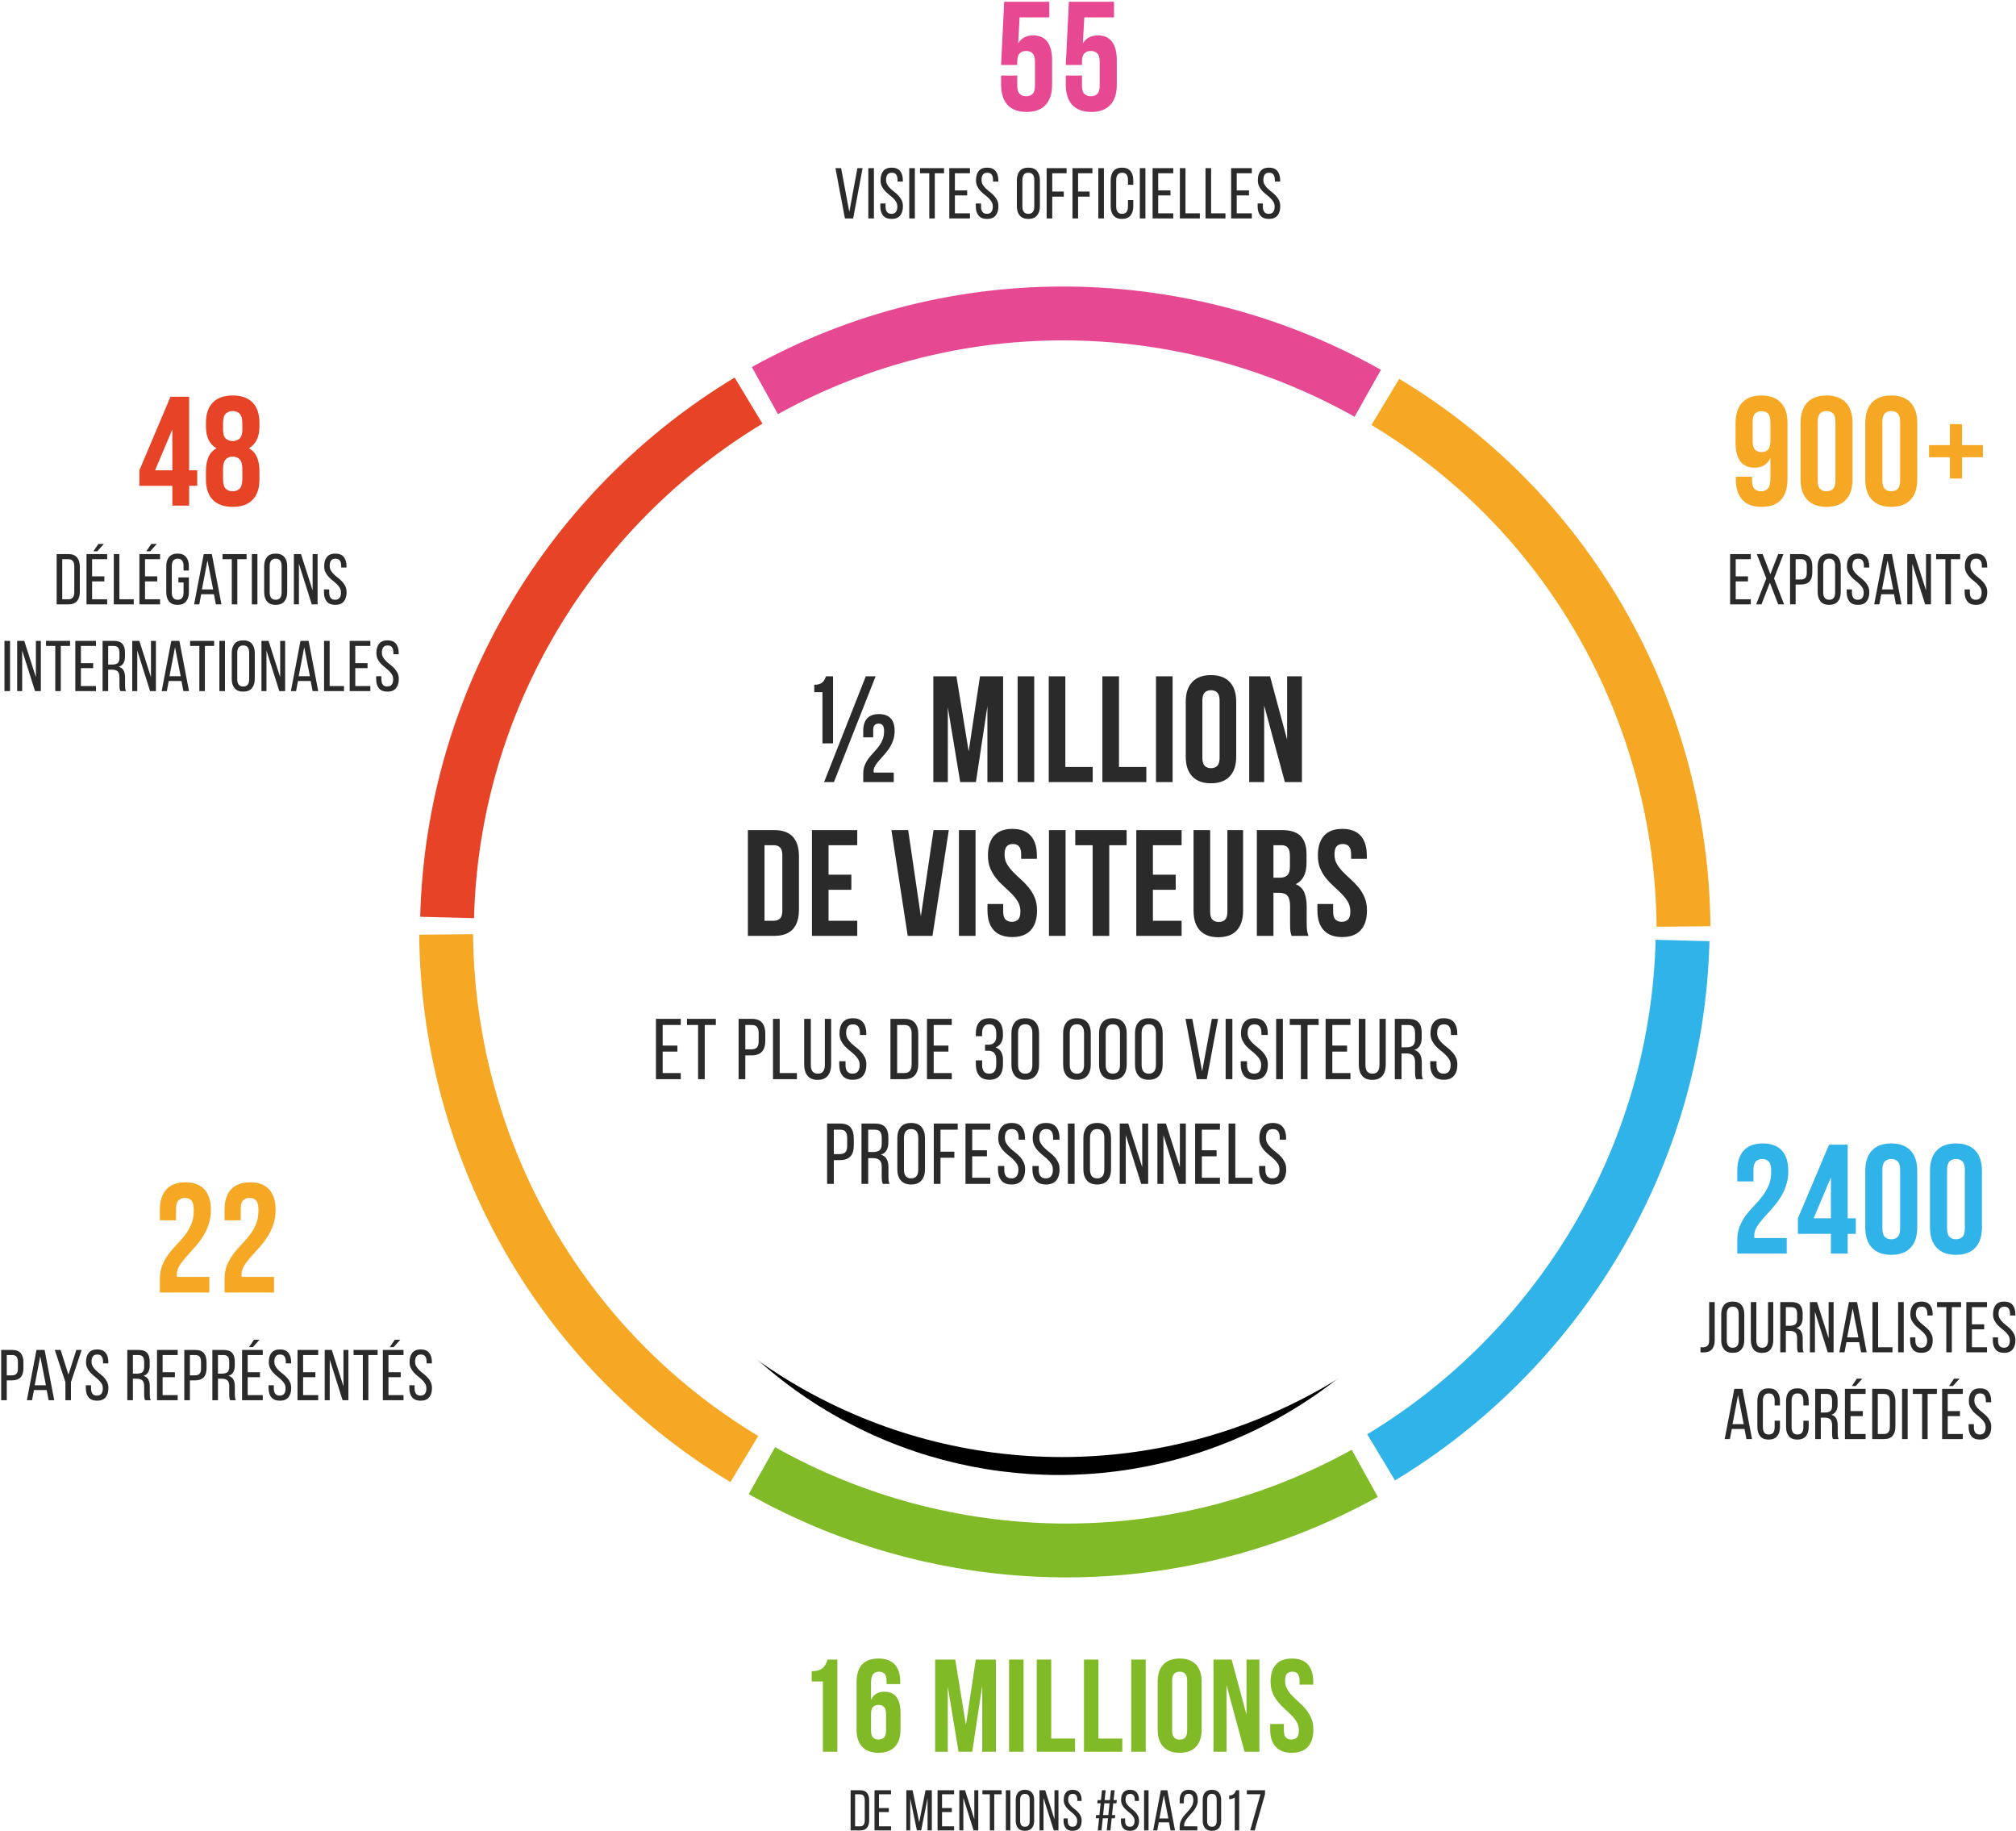 <?xml version="1.0" encoding="UTF-8"?>
<svg width="674px" height="612px" viewBox="0 0 674 612" version="1.1" xmlns="http://www.w3.org/2000/svg" xmlns:xlink="http://www.w3.org/1999/xlink">
    <!-- Generator: Sketch 47.1 (45422) - http://www.bohemiancoding.com/sketch -->
    <title>Group 15</title>
    <desc>Created with Sketch.</desc>
    <defs>
        <circle id="path-1" cx="365" cy="340" r="151"></circle>
        <filter x="-12.3%" y="-11.6%" width="124.5%" height="124.5%" filterUnits="objectBoundingBox" id="filter-2">
            <feOffset dx="0" dy="2" in="SourceAlpha" result="shadowOffsetOuter1"></feOffset>
            <feGaussianBlur stdDeviation="12" in="shadowOffsetOuter1" result="shadowBlurOuter1"></feGaussianBlur>
            <feColorMatrix values="0 0 0 0 0   0 0 0 0 0   0 0 0 0 0  0 0 0 0.153 0" type="matrix" in="shadowBlurOuter1"></feColorMatrix>
        </filter>
    </defs>
    <g id="Desktop" stroke="none" stroke-width="1" fill="none" fill-rule="evenodd">
        <g id="Espace-exposant" transform="translate(-366, -1211)">
            <g id="Group-15" transform="translate(355, 1211)">
                <g id="Oval-8" fill-opacity="1" fill="black">
                    <use filter="url(#filter-2)" xlink:href="#path-1"></use>
                </g>
                <circle id="Oval-8" fill="#FFFFFF" cx="366" cy="311" r="176"></circle>
                <g id="Group-42" transform="translate(230, 0)">
                    <path d="M121.096,25.248 L121.096,28.628 C121.096,29.945 121.365,30.864 121.902,31.384 C122.439,31.904 123.159,32.164 124.06,32.164 C124.961,32.164 125.681,31.904 126.218,31.384 C126.755,30.864 127.024,29.945 127.024,28.628 L127.024,20.62 C127.024,19.303 126.755,18.375 126.218,17.838 C125.681,17.301 124.961,17.032 124.06,17.032 C123.159,17.032 122.439,17.301 121.902,17.838 C121.365,18.375 121.096,19.303 121.096,20.62 L121.096,21.712 L115.688,21.712 L116.728,0.6 L131.808,0.6 L131.808,5.8 L121.876,5.8 L121.408,14.484 C122.483,12.716 124.147,11.832 126.4,11.832 C128.515,11.832 130.101,12.543 131.158,13.964 C132.215,15.385 132.744,17.448 132.744,20.152 L132.744,28.264 C132.744,31.211 132.025,33.473 130.586,35.05 C129.147,36.627 127.024,37.416 124.216,37.416 C121.408,37.416 119.285,36.627 117.846,35.05 C116.407,33.473 115.688,31.211 115.688,28.264 L115.688,25.248 L121.096,25.248 Z M142.728,25.248 L142.728,28.628 C142.728,29.945 142.997,30.864 143.534,31.384 C144.071,31.904 144.791,32.164 145.692,32.164 C146.593,32.164 147.313,31.904 147.85,31.384 C148.387,30.864 148.656,29.945 148.656,28.628 L148.656,20.62 C148.656,19.303 148.387,18.375 147.85,17.838 C147.313,17.301 146.593,17.032 145.692,17.032 C144.791,17.032 144.071,17.301 143.534,17.838 C142.997,18.375 142.728,19.303 142.728,20.62 L142.728,21.712 L137.32,21.712 L138.36,0.6 L153.44,0.6 L153.44,5.8 L143.508,5.8 L143.04,14.484 C144.115,12.716 145.779,11.832 148.032,11.832 C150.147,11.832 151.733,12.543 152.79,13.964 C153.847,15.385 154.376,17.448 154.376,20.152 L154.376,28.264 C154.376,31.211 153.657,33.473 152.218,35.05 C150.779,36.627 148.656,37.416 145.848,37.416 C143.04,37.416 140.917,36.627 139.478,35.05 C138.039,33.473 137.32,31.211 137.32,28.264 L137.32,25.248 L142.728,25.248 Z" id="55" fill="#E74892"></path>
                    <path d="M62.208,56.2 L64.944,70.816 L67.656,56.2 L69.384,56.2 L66.24,73 L63.48,73 L60.312,56.2 L62.208,56.2 Z M73.176,56.2 L73.176,73 L71.304,73 L71.304,56.2 L73.176,56.2 Z M79.104,56.032 C80.384,56.032 81.328,56.412 81.936,57.172 C82.544,57.932 82.848,58.952 82.848,60.232 L82.848,60.688 L81.072,60.688 L81.072,60.136 C81.072,59.368 80.92,58.776 80.616,58.36 C80.312,57.944 79.824,57.736 79.152,57.736 C78.48,57.736 77.992,57.944 77.688,58.36 C77.384,58.776 77.232,59.36 77.232,60.112 C77.232,60.736 77.372,61.28 77.652,61.744 C77.932,62.208 78.28,62.636 78.696,63.028 C79.112,63.42 79.564,63.804 80.052,64.18 C80.54,64.556 80.992,64.968 81.408,65.416 C81.824,65.864 82.172,66.372 82.452,66.94 C82.732,67.508 82.872,68.184 82.872,68.968 C82.872,70.248 82.564,71.268 81.948,72.028 C81.332,72.788 80.376,73.168 79.08,73.168 C77.784,73.168 76.832,72.788 76.224,72.028 C75.616,71.268 75.312,70.248 75.312,68.968 L75.312,68.008 L77.064,68.008 L77.064,69.064 C77.064,69.832 77.224,70.424 77.544,70.84 C77.864,71.256 78.36,71.464 79.032,71.464 C79.704,71.464 80.2,71.256 80.52,70.84 C80.84,70.424 81,69.832 81,69.064 C81,68.44 80.86,67.9 80.58,67.444 C80.3,66.988 79.952,66.564 79.536,66.172 C79.12,65.78 78.672,65.396 78.192,65.02 C77.712,64.644 77.264,64.232 76.848,63.784 C76.432,63.336 76.084,62.828 75.804,62.26 C75.524,61.692 75.384,61.016 75.384,60.232 C75.384,58.936 75.688,57.912 76.296,57.16 C76.904,56.408 77.84,56.032 79.104,56.032 Z M86.856,56.2 L86.856,73 L84.984,73 L84.984,56.2 L86.856,56.2 Z M91.68,73 L91.68,57.904 L88.584,57.904 L88.584,56.2 L96.624,56.2 L96.624,57.904 L93.528,57.904 L93.528,73 L91.68,73 Z M104.352,63.64 L104.352,65.32 L100.248,65.32 L100.248,71.296 L105.288,71.296 L105.288,73 L98.376,73 L98.376,56.2 L105.288,56.2 L105.288,57.904 L100.248,57.904 L100.248,63.64 L104.352,63.64 Z M111.024,56.032 C112.304,56.032 113.248,56.412 113.856,57.172 C114.464,57.932 114.768,58.952 114.768,60.232 L114.768,60.688 L112.992,60.688 L112.992,60.136 C112.992,59.368 112.84,58.776 112.536,58.36 C112.232,57.944 111.744,57.736 111.072,57.736 C110.4,57.736 109.912,57.944 109.608,58.36 C109.304,58.776 109.152,59.36 109.152,60.112 C109.152,60.736 109.292,61.28 109.572,61.744 C109.852,62.208 110.2,62.636 110.616,63.028 C111.032,63.42 111.484,63.804 111.972,64.18 C112.46,64.556 112.912,64.968 113.328,65.416 C113.744,65.864 114.092,66.372 114.372,66.94 C114.652,67.508 114.792,68.184 114.792,68.968 C114.792,70.248 114.484,71.268 113.868,72.028 C113.252,72.788 112.296,73.168 111,73.168 C109.704,73.168 108.752,72.788 108.144,72.028 C107.536,71.268 107.232,70.248 107.232,68.968 L107.232,68.008 L108.984,68.008 L108.984,69.064 C108.984,69.832 109.144,70.424 109.464,70.84 C109.784,71.256 110.28,71.464 110.952,71.464 C111.624,71.464 112.12,71.256 112.44,70.84 C112.76,70.424 112.92,69.832 112.92,69.064 C112.92,68.44 112.78,67.9 112.5,67.444 C112.22,66.988 111.872,66.564 111.456,66.172 C111.04,65.78 110.592,65.396 110.112,65.02 C109.632,64.644 109.184,64.232 108.768,63.784 C108.352,63.336 108.004,62.828 107.724,62.26 C107.444,61.692 107.304,61.016 107.304,60.232 C107.304,58.936 107.608,57.912 108.216,57.16 C108.824,56.408 109.76,56.032 111.024,56.032 Z M120.96,60.256 C120.96,58.96 121.276,57.932 121.908,57.172 C122.54,56.412 123.504,56.032 124.8,56.032 C126.096,56.032 127.064,56.412 127.704,57.172 C128.344,57.932 128.664,58.96 128.664,60.256 L128.664,68.944 C128.664,70.224 128.344,71.248 127.704,72.016 C127.064,72.784 126.096,73.168 124.8,73.168 C123.504,73.168 122.54,72.784 121.908,72.016 C121.276,71.248 120.96,70.224 120.96,68.944 L120.96,60.256 Z M122.808,69.04 C122.808,69.808 122.972,70.404 123.3,70.828 C123.628,71.252 124.128,71.464 124.8,71.464 C125.488,71.464 125.992,71.252 126.312,70.828 C126.632,70.404 126.792,69.808 126.792,69.04 L126.792,60.16 C126.792,59.392 126.632,58.796 126.312,58.372 C125.992,57.948 125.488,57.736 124.8,57.736 C124.128,57.736 123.628,57.948 123.3,58.372 C122.972,58.796 122.808,59.392 122.808,60.16 L122.808,69.04 Z M136.656,64.024 L136.656,65.728 L132.792,65.728 L132.792,73 L130.92,73 L130.92,56.2 L137.592,56.2 L137.592,57.904 L132.792,57.904 L132.792,64.024 L136.656,64.024 Z M145.296,64.024 L145.296,65.728 L141.432,65.728 L141.432,73 L139.56,73 L139.56,56.2 L146.232,56.2 L146.232,57.904 L141.432,57.904 L141.432,64.024 L145.296,64.024 Z M150.072,56.2 L150.072,73 L148.2,73 L148.2,56.2 L150.072,56.2 Z M156.096,56.032 C157.392,56.032 158.348,56.416 158.964,57.184 C159.58,57.952 159.888,58.976 159.888,60.256 L159.888,61.768 L158.112,61.768 L158.112,60.16 C158.112,59.392 157.956,58.796 157.644,58.372 C157.332,57.948 156.832,57.736 156.144,57.736 C155.472,57.736 154.976,57.948 154.656,58.372 C154.336,58.796 154.176,59.392 154.176,60.16 L154.176,69.04 C154.176,69.808 154.336,70.404 154.656,70.828 C154.976,71.252 155.472,71.464 156.144,71.464 C156.832,71.464 157.332,71.252 157.644,70.828 C157.956,70.404 158.112,69.808 158.112,69.04 L158.112,66.856 L159.888,66.856 L159.888,68.944 C159.888,70.224 159.58,71.248 158.964,72.016 C158.348,72.784 157.392,73.168 156.096,73.168 C154.816,73.168 153.868,72.784 153.252,72.016 C152.636,71.248 152.328,70.224 152.328,68.944 L152.328,60.256 C152.328,59.616 152.404,59.036 152.556,58.516 C152.708,57.996 152.94,57.552 153.252,57.184 C153.564,56.816 153.956,56.532 154.428,56.332 C154.9,56.132 155.456,56.032 156.096,56.032 Z M163.944,56.2 L163.944,73 L162.072,73 L162.072,56.2 L163.944,56.2 Z M172.32,63.64 L172.32,65.32 L168.216,65.32 L168.216,71.296 L173.256,71.296 L173.256,73 L166.344,73 L166.344,56.2 L173.256,56.2 L173.256,57.904 L168.216,57.904 L168.216,63.64 L172.32,63.64 Z M175.464,73 L175.464,56.2 L177.336,56.2 L177.336,71.296 L182.136,71.296 L182.136,73 L175.464,73 Z M184.032,73 L184.032,56.2 L185.904,56.2 L185.904,71.296 L190.704,71.296 L190.704,73 L184.032,73 Z M198.576,63.64 L198.576,65.32 L194.472,65.32 L194.472,71.296 L199.512,71.296 L199.512,73 L192.6,73 L192.6,56.2 L199.512,56.2 L199.512,57.904 L194.472,57.904 L194.472,63.64 L198.576,63.64 Z M205.248,56.032 C206.528,56.032 207.472,56.412 208.08,57.172 C208.688,57.932 208.992,58.952 208.992,60.232 L208.992,60.688 L207.216,60.688 L207.216,60.136 C207.216,59.368 207.064,58.776 206.76,58.36 C206.456,57.944 205.968,57.736 205.296,57.736 C204.624,57.736 204.136,57.944 203.832,58.36 C203.528,58.776 203.376,59.36 203.376,60.112 C203.376,60.736 203.516,61.28 203.796,61.744 C204.076,62.208 204.424,62.636 204.84,63.028 C205.256,63.42 205.708,63.804 206.196,64.18 C206.684,64.556 207.136,64.968 207.552,65.416 C207.968,65.864 208.316,66.372 208.596,66.94 C208.876,67.508 209.016,68.184 209.016,68.968 C209.016,70.248 208.708,71.268 208.092,72.028 C207.476,72.788 206.52,73.168 205.224,73.168 C203.928,73.168 202.976,72.788 202.368,72.028 C201.76,71.268 201.456,70.248 201.456,68.968 L201.456,68.008 L203.208,68.008 L203.208,69.064 C203.208,69.832 203.368,70.424 203.688,70.84 C204.008,71.256 204.504,71.464 205.176,71.464 C205.848,71.464 206.344,71.256 206.664,70.84 C206.984,70.424 207.144,69.832 207.144,69.064 C207.144,68.44 207.004,67.9 206.724,67.444 C206.444,66.988 206.096,66.564 205.68,66.172 C205.264,65.78 204.816,65.396 204.336,65.02 C203.856,64.644 203.408,64.232 202.992,63.784 C202.576,63.336 202.228,62.828 201.948,62.26 C201.668,61.692 201.528,61.016 201.528,60.232 C201.528,58.936 201.832,57.912 202.44,57.16 C203.048,56.408 203.984,56.032 205.248,56.032 Z" id="visites-officielles" fill="#2A2A2A"></path>
                    <path d="M53.237,228.878 C53.91,228.878 54.465,228.802 54.903,228.651 C55.341,228.499 55.703,228.297 55.989,228.045 C56.275,227.792 56.502,227.489 56.671,227.136 C56.839,226.782 57.007,226.42 57.176,226.05 L59.499,226.05 L59.499,248.472 L55.964,248.472 L55.964,231.352 L53.237,231.352 L53.237,228.878 Z M70.457,226.05 L73.74,226.05 L59.802,261.4 L56.519,261.4 L70.457,226.05 Z M76.568,244.381 C76.568,243.405 76.408,242.74 76.088,242.387 C75.768,242.033 75.322,241.857 74.75,241.857 C74.177,241.857 73.731,242.025 73.411,242.362 C73.091,242.698 72.932,243.27 72.932,244.078 L72.932,246.452 L69.599,246.452 L69.599,244.28 C69.599,242.462 70.036,241.074 70.912,240.114 C71.787,239.155 73.1,238.675 74.851,238.675 C76.601,238.675 77.914,239.155 78.79,240.114 C79.665,241.074 80.103,242.462 80.103,244.28 C80.103,245.493 79.917,246.595 79.547,247.588 C79.177,248.581 78.714,249.482 78.158,250.29 C77.603,251.098 77.005,251.847 76.366,252.537 C75.726,253.227 75.145,253.884 74.623,254.507 C74.101,255.13 73.689,255.744 73.386,256.35 C73.083,256.956 72.999,257.579 73.134,258.219 L79.8,258.219 L79.8,261.4 L69.599,261.4 L69.599,258.673 C69.599,257.596 69.767,256.636 70.104,255.794 C70.44,254.953 70.869,254.187 71.391,253.497 C71.913,252.807 72.477,252.142 73.083,251.502 C73.689,250.862 74.253,250.197 74.775,249.507 C75.297,248.817 75.726,248.06 76.063,247.235 C76.399,246.41 76.568,245.459 76.568,244.381 Z M104.852,251.149 L108.639,226.05 L116.365,226.05 L116.365,261.4 L111.114,261.4 L111.114,236.049 L107.275,261.4 L102.023,261.4 L97.883,236.403 L97.883,261.4 L93.035,261.4 L93.035,226.05 L100.761,226.05 L104.852,251.149 Z M121.216,226.05 L126.77,226.05 L126.77,261.4 L121.216,261.4 L121.216,226.05 Z M131.62,226.05 L137.175,226.05 L137.175,256.35 L146.316,256.35 L146.316,261.4 L131.62,261.4 L131.62,226.05 Z M149.55,226.05 L155.105,226.05 L155.105,256.35 L164.245,256.35 L164.245,261.4 L149.55,261.4 L149.55,226.05 Z M167.48,226.05 L173.035,226.05 L173.035,261.4 L167.48,261.4 L167.48,226.05 Z M182.985,253.269 C182.985,254.549 183.246,255.449 183.768,255.971 C184.29,256.493 184.988,256.754 185.863,256.754 C186.739,256.754 187.437,256.493 187.959,255.971 C188.481,255.449 188.742,254.549 188.742,253.269 L188.742,234.18 C188.742,232.901 188.481,232.001 187.959,231.479 C187.437,230.957 186.739,230.696 185.863,230.696 C184.988,230.696 184.29,230.957 183.768,231.479 C183.246,232.001 182.985,232.901 182.985,234.18 L182.985,253.269 Z M177.43,234.534 C177.43,231.672 178.154,229.476 179.601,227.944 C181.049,226.412 183.136,225.646 185.863,225.646 C188.591,225.646 190.678,226.412 192.125,227.944 C193.573,229.476 194.297,231.672 194.297,234.534 L194.297,252.916 C194.297,255.778 193.573,257.974 192.125,259.506 C190.678,261.038 188.591,261.804 185.863,261.804 C183.136,261.804 181.049,261.038 179.601,259.506 C178.154,257.974 177.43,255.778 177.43,252.916 L177.43,234.534 Z M203.642,235.797 L203.642,261.4 L198.642,261.4 L198.642,226.05 L205.611,226.05 L211.317,247.209 L211.317,226.05 L216.267,226.05 L216.267,261.4 L210.56,261.4 L203.642,235.797 Z M31.039,277.45 L39.826,277.45 C42.62,277.45 44.699,278.191 46.063,279.672 C47.426,281.153 48.108,283.325 48.108,286.187 L48.108,304.064 C48.108,306.925 47.426,309.097 46.063,310.578 C44.699,312.059 42.62,312.8 39.826,312.8 L31.039,312.8 L31.039,277.45 Z M36.594,282.5 L36.594,307.75 L39.725,307.75 C40.6,307.75 41.29,307.498 41.795,306.993 C42.3,306.487 42.553,305.595 42.553,304.316 L42.553,285.934 C42.553,284.655 42.3,283.763 41.795,283.258 C41.29,282.752 40.6,282.5 39.725,282.5 L36.594,282.5 Z M58.008,292.348 L65.633,292.348 L65.633,297.398 L58.008,297.398 L58.008,307.75 L67.603,307.75 L67.603,312.8 L52.453,312.8 L52.453,277.45 L67.603,277.45 L67.603,282.5 L58.008,282.5 L58.008,292.348 Z M88.867,306.286 L93.109,277.45 L98.21,277.45 L92.756,312.8 L84.474,312.8 L79.02,277.45 L84.625,277.45 L88.867,306.286 Z M101.595,277.45 L107.15,277.45 L107.15,312.8 L101.595,312.8 L101.595,277.45 Z M111.293,285.934 C111.293,283.072 111.975,280.876 113.338,279.344 C114.702,277.812 116.747,277.046 119.474,277.046 C122.201,277.046 124.246,277.812 125.61,279.344 C126.974,280.876 127.655,283.072 127.655,285.934 L127.655,287.045 L122.403,287.045 L122.403,285.581 C122.403,284.301 122.159,283.401 121.671,282.879 C121.183,282.357 120.501,282.096 119.626,282.096 C118.75,282.096 118.069,282.357 117.581,282.879 C117.092,283.401 116.848,284.301 116.848,285.581 C116.848,286.793 117.118,287.861 117.656,288.787 C118.195,289.713 118.868,290.588 119.676,291.413 C120.484,292.238 121.351,293.063 122.277,293.888 C123.203,294.713 124.07,295.613 124.878,296.59 C125.686,297.566 126.359,298.677 126.898,299.923 C127.436,301.168 127.706,302.633 127.706,304.316 C127.706,307.178 127.007,309.374 125.61,310.906 C124.213,312.438 122.151,313.204 119.424,313.204 C116.697,313.204 114.635,312.438 113.237,310.906 C111.84,309.374 111.142,307.178 111.142,304.316 L111.142,302.145 L116.394,302.145 L116.394,304.67 C116.394,305.949 116.655,306.841 117.177,307.346 C117.698,307.851 118.397,308.104 119.272,308.104 C120.148,308.104 120.846,307.851 121.368,307.346 C121.89,306.841 122.151,305.949 122.151,304.67 C122.151,303.457 121.881,302.389 121.343,301.463 C120.804,300.537 120.131,299.662 119.323,298.837 C118.515,298.012 117.648,297.187 116.722,296.362 C115.796,295.537 114.929,294.637 114.121,293.661 C113.313,292.684 112.64,291.573 112.101,290.328 C111.563,289.082 111.293,287.617 111.293,285.934 Z M131.697,277.45 L137.252,277.45 L137.252,312.8 L131.697,312.8 L131.697,277.45 Z M140.486,277.45 L157.656,277.45 L157.656,282.5 L151.849,282.5 L151.849,312.8 L146.294,312.8 L146.294,282.5 L140.486,282.5 L140.486,277.45 Z M166.445,292.348 L174.071,292.348 L174.071,297.398 L166.445,297.398 L166.445,307.75 L176.04,307.75 L176.04,312.8 L160.89,312.8 L160.89,277.45 L176.04,277.45 L176.04,282.5 L166.445,282.5 L166.445,292.348 Z M185.587,277.45 L185.587,304.72 C185.587,305.999 185.848,306.891 186.369,307.397 C186.891,307.902 187.59,308.154 188.465,308.154 C189.341,308.154 190.039,307.902 190.561,307.397 C191.083,306.891 191.344,305.999 191.344,304.72 L191.344,277.45 L196.596,277.45 L196.596,304.367 C196.596,307.228 195.897,309.425 194.5,310.957 C193.103,312.489 191.041,313.255 188.314,313.255 C185.587,313.255 183.525,312.489 182.127,310.957 C180.73,309.425 180.032,307.228 180.032,304.367 L180.032,277.45 L185.587,277.45 Z M212.808,312.8 C212.741,312.564 212.674,312.346 212.606,312.144 C212.539,311.942 212.48,311.689 212.429,311.386 C212.379,311.083 212.345,310.696 212.328,310.225 C212.312,309.753 212.303,309.164 212.303,308.457 L212.303,302.902 C212.303,301.252 212.017,300.091 211.445,299.418 C210.872,298.744 209.947,298.408 208.667,298.408 L206.748,298.408 L206.748,312.8 L201.193,312.8 L201.193,277.45 L209.576,277.45 C212.472,277.45 214.567,278.123 215.863,279.47 C217.16,280.817 217.808,282.853 217.808,285.581 L217.808,288.358 C217.808,291.994 216.596,294.384 214.172,295.529 C215.586,296.101 216.554,297.036 217.076,298.332 C217.597,299.628 217.858,301.202 217.858,303.054 L217.858,308.508 C217.858,309.383 217.892,310.149 217.959,310.805 C218.027,311.462 218.195,312.127 218.464,312.8 L212.808,312.8 Z M206.748,282.5 L206.748,293.358 L208.92,293.358 C209.963,293.358 210.78,293.088 211.369,292.55 C211.958,292.011 212.253,291.035 212.253,289.621 L212.253,286.136 C212.253,284.857 212.026,283.931 211.571,283.359 C211.116,282.786 210.401,282.5 209.425,282.5 L206.748,282.5 Z M221.597,285.934 C221.597,283.072 222.279,280.876 223.643,279.344 C225.006,277.812 227.051,277.046 229.778,277.046 C232.505,277.046 234.55,277.812 235.914,279.344 C237.278,280.876 237.959,283.072 237.959,285.934 L237.959,287.045 L232.707,287.045 L232.707,285.581 C232.707,284.301 232.463,283.401 231.975,282.879 C231.487,282.357 230.805,282.096 229.93,282.096 C229.054,282.096 228.373,282.357 227.885,282.879 C227.396,283.401 227.152,284.301 227.152,285.581 C227.152,286.793 227.422,287.861 227.96,288.787 C228.499,289.713 229.172,290.588 229.98,291.413 C230.788,292.238 231.655,293.063 232.581,293.888 C233.507,294.713 234.374,295.613 235.182,296.59 C235.99,297.566 236.663,298.677 237.202,299.923 C237.74,301.168 238.01,302.633 238.01,304.316 C238.01,307.178 237.311,309.374 235.914,310.906 C234.517,312.438 232.455,313.204 229.728,313.204 C227.001,313.204 224.939,312.438 223.542,310.906 C222.144,309.374 221.446,307.178 221.446,304.316 L221.446,302.145 L226.698,302.145 L226.698,304.67 C226.698,305.949 226.959,306.841 227.481,307.346 C228.002,307.851 228.701,308.104 229.576,308.104 C230.452,308.104 231.15,307.851 231.672,307.346 C232.194,306.841 232.455,305.949 232.455,304.67 C232.455,303.457 232.185,302.389 231.647,301.463 C231.108,300.537 230.435,299.662 229.627,298.837 C228.819,298.012 227.952,297.187 227.026,296.362 C226.1,295.537 225.233,294.637 224.425,293.661 C223.617,292.684 222.944,291.573 222.405,290.328 C221.867,289.082 221.597,287.617 221.597,285.934 Z M7.472,349.468 L7.472,351.484 L2.547,351.484 L2.547,358.655 L8.595,358.655 L8.595,360.7 L0.301,360.7 L0.301,340.54 L8.595,340.54 L8.595,342.585 L2.547,342.585 L2.547,349.468 L7.472,349.468 Z M14.388,360.7 L14.388,342.585 L10.673,342.585 L10.673,340.54 L20.321,340.54 L20.321,342.585 L16.605,342.585 L16.605,360.7 L14.388,360.7 Z M32.337,340.54 C33.931,340.54 35.083,340.977 35.793,341.85 C36.504,342.724 36.859,343.929 36.859,345.465 L36.859,347.884 C36.859,349.497 36.48,350.711 35.721,351.527 C34.963,352.343 33.777,352.751 32.165,352.751 L30.177,352.751 L30.177,360.7 L27.931,360.7 L27.931,340.54 L32.337,340.54 Z M32.165,350.735 C33.009,350.735 33.633,350.529 34.037,350.116 C34.44,349.703 34.641,349.007 34.641,348.028 L34.641,345.35 C34.641,344.428 34.464,343.737 34.109,343.276 C33.753,342.815 33.163,342.585 32.337,342.585 L30.177,342.585 L30.177,350.735 L32.165,350.735 Z M39.426,360.7 L39.426,340.54 L41.672,340.54 L41.672,358.655 L47.432,358.655 L47.432,360.7 L39.426,360.7 Z M52.073,355.948 C52.073,356.87 52.26,357.585 52.634,358.094 C53.009,358.602 53.609,358.857 54.434,358.857 C55.241,358.857 55.831,358.602 56.205,358.094 C56.58,357.585 56.767,356.87 56.767,355.948 L56.767,340.54 L58.869,340.54 L58.869,355.833 C58.869,357.369 58.505,358.602 57.775,359.534 C57.045,360.465 55.903,360.93 54.348,360.93 C52.812,360.93 51.679,360.465 50.949,359.534 C50.22,358.602 49.855,357.369 49.855,355.833 L49.855,340.54 L52.073,340.54 L52.073,355.948 Z M66.131,340.338 C67.667,340.338 68.799,340.794 69.529,341.706 C70.259,342.618 70.623,343.842 70.623,345.378 L70.623,345.926 L68.492,345.926 L68.492,345.263 C68.492,344.342 68.31,343.631 67.945,343.132 C67.58,342.633 66.995,342.383 66.188,342.383 C65.382,342.383 64.796,342.633 64.431,343.132 C64.067,343.631 63.884,344.332 63.884,345.234 C63.884,345.983 64.052,346.636 64.388,347.193 C64.724,347.75 65.142,348.263 65.641,348.734 C66.14,349.204 66.683,349.665 67.268,350.116 C67.854,350.567 68.396,351.062 68.895,351.599 C69.395,352.137 69.812,352.746 70.148,353.428 C70.484,354.11 70.652,354.921 70.652,355.862 C70.652,357.398 70.283,358.622 69.543,359.534 C68.804,360.446 67.657,360.902 66.102,360.902 C64.547,360.902 63.404,360.446 62.675,359.534 C61.945,358.622 61.58,357.398 61.58,355.862 L61.58,354.71 L63.683,354.71 L63.683,355.977 C63.683,356.898 63.875,357.609 64.259,358.108 C64.643,358.607 65.238,358.857 66.044,358.857 C66.851,358.857 67.446,358.607 67.83,358.108 C68.214,357.609 68.406,356.898 68.406,355.977 C68.406,355.228 68.238,354.58 67.902,354.033 C67.566,353.486 67.148,352.977 66.649,352.506 C66.15,352.036 65.612,351.575 65.036,351.124 C64.46,350.673 63.923,350.178 63.423,349.641 C62.924,349.103 62.507,348.494 62.171,347.812 C61.835,347.13 61.667,346.319 61.667,345.378 C61.667,343.823 62.031,342.594 62.761,341.692 C63.491,340.79 64.614,340.338 66.131,340.338 Z M83.418,340.54 C84.992,340.54 86.149,340.986 86.888,341.879 C87.627,342.772 87.997,343.996 87.997,345.551 L87.997,355.718 C87.997,357.273 87.627,358.492 86.888,359.375 C86.149,360.258 84.992,360.7 83.418,360.7 L78.695,360.7 L78.695,340.54 L83.418,340.54 Z M83.389,358.655 C84.195,358.655 84.795,358.41 85.189,357.921 C85.583,357.431 85.779,356.726 85.779,355.804 L85.779,345.436 C85.779,344.514 85.583,343.809 85.189,343.319 C84.795,342.83 84.186,342.585 83.36,342.585 L80.941,342.585 L80.941,358.655 L83.389,358.655 Z M98.081,349.468 L98.081,351.484 L93.156,351.484 L93.156,358.655 L99.204,358.655 L99.204,360.7 L90.909,360.7 L90.909,340.54 L99.204,340.54 L99.204,342.585 L93.156,342.585 L93.156,349.468 L98.081,349.468 Z M111.768,340.338 C113.323,340.338 114.47,340.794 115.209,341.706 C115.949,342.618 116.318,343.852 116.318,345.407 L116.318,345.926 C116.318,346.962 116.112,347.836 115.699,348.546 C115.286,349.257 114.677,349.766 113.87,350.073 C114.734,350.399 115.358,350.922 115.742,351.642 C116.126,352.362 116.318,353.231 116.318,354.249 L116.318,355.804 C116.318,357.359 115.949,358.598 115.209,359.519 C114.47,360.441 113.323,360.902 111.768,360.902 C110.232,360.902 109.094,360.436 108.355,359.505 C107.616,358.574 107.246,357.34 107.246,355.804 L107.246,354.422 L109.349,354.422 L109.349,355.948 C109.349,356.87 109.541,357.585 109.925,358.094 C110.309,358.602 110.904,358.857 111.71,358.857 C112.536,358.857 113.136,358.598 113.51,358.079 C113.885,357.561 114.072,356.783 114.072,355.746 L114.072,354.191 C114.072,352.252 113.227,351.254 111.537,351.196 L110.328,351.196 L110.328,349.18 L111.653,349.18 C112.401,349.142 112.992,348.892 113.424,348.431 C113.856,347.97 114.072,347.298 114.072,346.415 L114.072,345.494 C114.072,344.457 113.885,343.674 113.51,343.146 C113.136,342.618 112.536,342.354 111.71,342.354 C110.904,342.354 110.309,342.614 109.925,343.132 C109.541,343.65 109.349,344.37 109.349,345.292 L109.349,346.329 L107.246,346.329 L107.246,345.407 C107.246,343.852 107.611,342.618 108.341,341.706 C109.07,340.794 110.213,340.338 111.768,340.338 Z M119.144,345.407 C119.144,343.852 119.523,342.618 120.282,341.706 C121.04,340.794 122.197,340.338 123.752,340.338 C125.307,340.338 126.469,340.794 127.237,341.706 C128.005,342.618 128.389,343.852 128.389,345.407 L128.389,355.804 C128.389,357.359 128.005,358.598 127.237,359.519 C126.469,360.441 125.307,360.902 123.752,360.902 C122.197,360.902 121.04,360.441 120.282,359.519 C119.523,358.598 119.144,357.359 119.144,355.804 L119.144,345.407 Z M121.362,355.948 C121.362,356.87 121.559,357.585 121.952,358.094 C122.346,358.602 122.946,358.857 123.752,358.857 C124.578,358.857 125.183,358.602 125.567,358.094 C125.951,357.585 126.143,356.87 126.143,355.948 L126.143,345.292 C126.143,344.37 125.951,343.65 125.567,343.132 C125.183,342.614 124.578,342.354 123.752,342.354 C122.946,342.354 122.346,342.614 121.952,343.132 C121.559,343.65 121.362,344.37 121.362,345.292 L121.362,355.948 Z M136.431,345.407 C136.431,343.852 136.811,342.618 137.569,341.706 C138.327,340.794 139.484,340.338 141.039,340.338 C142.595,340.338 143.756,340.794 144.524,341.706 C145.292,342.618 145.676,343.852 145.676,345.407 L145.676,355.804 C145.676,357.359 145.292,358.598 144.524,359.519 C143.756,360.441 142.595,360.902 141.039,360.902 C139.484,360.902 138.327,360.441 137.569,359.519 C136.811,358.598 136.431,357.359 136.431,355.804 L136.431,345.407 Z M138.649,355.948 C138.649,356.87 138.846,357.585 139.239,358.094 C139.633,358.602 140.233,358.857 141.039,358.857 C141.865,358.857 142.47,358.602 142.854,358.094 C143.238,357.585 143.43,356.87 143.43,355.948 L143.43,345.292 C143.43,344.37 143.238,343.65 142.854,343.132 C142.47,342.614 141.865,342.354 141.039,342.354 C140.233,342.354 139.633,342.614 139.239,343.132 C138.846,343.65 138.649,344.37 138.649,345.292 L138.649,355.948 Z M148.445,345.407 C148.445,343.852 148.824,342.618 149.582,341.706 C150.341,340.794 151.497,340.338 153.053,340.338 C154.608,340.338 155.769,340.794 156.537,341.706 C157.305,342.618 157.689,343.852 157.689,345.407 L157.689,355.804 C157.689,357.359 157.305,358.598 156.537,359.519 C155.769,360.441 154.608,360.902 153.053,360.902 C151.497,360.902 150.341,360.441 149.582,359.519 C148.824,358.598 148.445,357.359 148.445,355.804 L148.445,345.407 Z M150.662,355.948 C150.662,356.87 150.859,357.585 151.253,358.094 C151.646,358.602 152.246,358.857 153.053,358.857 C153.878,358.857 154.483,358.602 154.867,358.094 C155.251,357.585 155.443,356.87 155.443,355.948 L155.443,345.292 C155.443,344.37 155.251,343.65 154.867,343.132 C154.483,342.614 153.878,342.354 153.053,342.354 C152.246,342.354 151.646,342.614 151.253,343.132 C150.859,343.65 150.662,344.37 150.662,345.292 L150.662,355.948 Z M160.458,345.407 C160.458,343.852 160.837,342.618 161.595,341.706 C162.354,340.794 163.511,340.338 165.066,340.338 C166.621,340.338 167.783,340.794 168.551,341.706 C169.319,342.618 169.703,343.852 169.703,345.407 L169.703,355.804 C169.703,357.359 169.319,358.598 168.551,359.519 C167.783,360.441 166.621,360.902 165.066,360.902 C163.511,360.902 162.354,360.441 161.595,359.519 C160.837,358.598 160.458,357.359 160.458,355.804 L160.458,345.407 Z M162.675,355.948 C162.675,356.87 162.872,357.585 163.266,358.094 C163.659,358.602 164.259,358.857 165.066,358.857 C165.891,358.857 166.496,358.602 166.88,358.094 C167.264,357.585 167.456,356.87 167.456,355.948 L167.456,345.292 C167.456,344.37 167.264,343.65 166.88,343.132 C166.496,342.614 165.891,342.354 165.066,342.354 C164.259,342.354 163.659,342.614 163.266,343.132 C162.872,343.65 162.675,344.37 162.675,345.292 L162.675,355.948 Z M179.617,340.54 L182.9,358.079 L186.155,340.54 L188.228,340.54 L184.455,360.7 L181.143,360.7 L177.342,340.54 L179.617,340.54 Z M193.013,340.54 L193.013,360.7 L190.766,360.7 L190.766,340.54 L193.013,340.54 Z M200.36,340.338 C201.896,340.338 203.029,340.794 203.759,341.706 C204.488,342.618 204.853,343.842 204.853,345.378 L204.853,345.926 L202.722,345.926 L202.722,345.263 C202.722,344.342 202.539,343.631 202.175,343.132 C201.81,342.633 201.224,342.383 200.418,342.383 C199.611,342.383 199.026,342.633 198.661,343.132 C198.296,343.631 198.114,344.332 198.114,345.234 C198.114,345.983 198.282,346.636 198.618,347.193 C198.954,347.75 199.371,348.263 199.871,348.734 C200.37,349.204 200.912,349.665 201.498,350.116 C202.083,350.567 202.626,351.062 203.125,351.599 C203.624,352.137 204.042,352.746 204.378,353.428 C204.714,354.11 204.882,354.921 204.882,355.862 C204.882,357.398 204.512,358.622 203.773,359.534 C203.034,360.446 201.887,360.902 200.331,360.902 C198.776,360.902 197.634,360.446 196.904,359.534 C196.175,358.622 195.81,357.398 195.81,355.862 L195.81,354.71 L197.912,354.71 L197.912,355.977 C197.912,356.898 198.104,357.609 198.488,358.108 C198.872,358.607 199.467,358.857 200.274,358.857 C201.08,358.857 201.675,358.607 202.059,358.108 C202.443,357.609 202.635,356.898 202.635,355.977 C202.635,355.228 202.467,354.58 202.131,354.033 C201.795,353.486 201.378,352.977 200.879,352.506 C200.379,352.036 199.842,351.575 199.266,351.124 C198.69,350.673 198.152,350.178 197.653,349.641 C197.154,349.103 196.736,348.494 196.4,347.812 C196.064,347.13 195.896,346.319 195.896,345.378 C195.896,343.823 196.261,342.594 196.991,341.692 C197.72,340.79 198.843,340.338 200.36,340.338 Z M209.897,340.54 L209.897,360.7 L207.65,360.7 L207.65,340.54 L209.897,340.54 Z M215.919,360.7 L215.919,342.585 L212.204,342.585 L212.204,340.54 L221.852,340.54 L221.852,342.585 L218.137,342.585 L218.137,360.7 L215.919,360.7 Z M231.36,349.468 L231.36,351.484 L226.435,351.484 L226.435,358.655 L232.483,358.655 L232.483,360.7 L224.189,360.7 L224.189,340.54 L232.483,340.54 L232.483,342.585 L226.435,342.585 L226.435,349.468 L231.36,349.468 Z M237.498,355.948 C237.498,356.87 237.685,357.585 238.059,358.094 C238.434,358.602 239.034,358.857 239.859,358.857 C240.666,358.857 241.256,358.602 241.631,358.094 C242.005,357.585 242.192,356.87 242.192,355.948 L242.192,340.54 L244.295,340.54 L244.295,355.833 C244.295,357.369 243.93,358.602 243.2,359.534 C242.471,360.465 241.328,360.93 239.773,360.93 C238.237,360.93 237.104,360.465 236.375,359.534 C235.645,358.602 235.28,357.369 235.28,355.833 L235.28,340.54 L237.498,340.54 L237.498,355.948 Z M251.815,340.54 C253.409,340.54 254.556,340.934 255.257,341.721 C255.957,342.508 256.308,343.65 256.308,345.148 L256.308,346.79 C256.308,347.903 256.106,348.806 255.703,349.497 C255.3,350.188 254.666,350.668 253.802,350.937 C254.724,351.206 255.377,351.7 255.761,352.42 C256.145,353.14 256.337,354.047 256.337,355.142 L256.337,358.281 C256.337,358.722 256.356,359.15 256.394,359.562 C256.433,359.975 256.548,360.354 256.74,360.7 L254.465,360.7 C254.33,360.412 254.234,360.1 254.177,359.764 C254.119,359.428 254.09,358.924 254.09,358.252 L254.09,355.084 C254.09,353.951 253.836,353.169 253.327,352.737 C252.818,352.305 252.093,352.089 251.153,352.089 L249.569,352.089 L249.569,360.7 L247.322,360.7 L247.322,340.54 L251.815,340.54 Z M251.239,350.044 C252.141,350.044 252.842,349.857 253.341,349.482 C253.841,349.108 254.09,348.374 254.09,347.279 L254.09,345.35 C254.09,344.428 253.913,343.737 253.557,343.276 C253.202,342.815 252.602,342.585 251.757,342.585 L249.569,342.585 L249.569,350.044 L251.239,350.044 Z M263.713,340.338 C265.249,340.338 266.382,340.794 267.111,341.706 C267.841,342.618 268.206,343.842 268.206,345.378 L268.206,345.926 L266.075,345.926 L266.075,345.263 C266.075,344.342 265.892,343.631 265.527,343.132 C265.163,342.633 264.577,342.383 263.771,342.383 C262.964,342.383 262.379,342.633 262.014,343.132 C261.649,343.631 261.467,344.332 261.467,345.234 C261.467,345.983 261.635,346.636 261.971,347.193 C262.307,347.75 262.724,348.263 263.223,348.734 C263.723,349.204 264.265,349.665 264.851,350.116 C265.436,350.567 265.979,351.062 266.478,351.599 C266.977,352.137 267.395,352.746 267.731,353.428 C268.067,354.11 268.235,354.921 268.235,355.862 C268.235,357.398 267.865,358.622 267.126,359.534 C266.387,360.446 265.239,360.902 263.684,360.902 C262.129,360.902 260.987,360.446 260.257,359.534 C259.527,358.622 259.163,357.398 259.163,355.862 L259.163,354.71 L261.265,354.71 L261.265,355.977 C261.265,356.898 261.457,357.609 261.841,358.108 C262.225,358.607 262.82,358.857 263.627,358.857 C264.433,358.857 265.028,358.607 265.412,358.108 C265.796,357.609 265.988,356.898 265.988,355.977 C265.988,355.228 265.82,354.58 265.484,354.033 C265.148,353.486 264.731,352.977 264.231,352.506 C263.732,352.036 263.195,351.575 262.619,351.124 C262.043,350.673 261.505,350.178 261.006,349.641 C260.507,349.103 260.089,348.494 259.753,347.812 C259.417,347.13 259.249,346.319 259.249,345.378 C259.249,343.823 259.614,342.594 260.343,341.692 C261.073,340.79 262.196,340.338 263.713,340.338 Z M61.928,375.54 C63.521,375.54 64.673,375.977 65.384,376.85 C66.094,377.724 66.449,378.929 66.449,380.465 L66.449,382.884 C66.449,384.497 66.07,385.711 65.312,386.527 C64.553,387.343 63.368,387.751 61.755,387.751 L59.768,387.751 L59.768,395.7 L57.521,395.7 L57.521,375.54 L61.928,375.54 Z M61.755,385.735 C62.6,385.735 63.224,385.529 63.627,385.116 C64.03,384.703 64.232,384.007 64.232,383.028 L64.232,380.35 C64.232,379.428 64.054,378.737 63.699,378.276 C63.344,377.815 62.753,377.585 61.928,377.585 L59.768,377.585 L59.768,385.735 L61.755,385.735 Z M73.509,375.54 C75.102,375.54 76.25,375.934 76.95,376.721 C77.651,377.508 78.002,378.65 78.002,380.148 L78.002,381.79 C78.002,382.903 77.8,383.806 77.397,384.497 C76.994,385.188 76.36,385.668 75.496,385.937 C76.418,386.206 77.07,386.7 77.454,387.42 C77.838,388.14 78.03,389.047 78.03,390.142 L78.03,393.281 C78.03,393.722 78.05,394.15 78.088,394.562 C78.126,394.975 78.242,395.354 78.434,395.7 L76.158,395.7 C76.024,395.412 75.928,395.1 75.87,394.764 C75.813,394.428 75.784,393.924 75.784,393.252 L75.784,390.084 C75.784,388.951 75.53,388.169 75.021,387.737 C74.512,387.305 73.787,387.089 72.846,387.089 L71.262,387.089 L71.262,395.7 L69.016,395.7 L69.016,375.54 L73.509,375.54 Z M72.933,385.044 C73.835,385.044 74.536,384.857 75.035,384.482 C75.534,384.108 75.784,383.374 75.784,382.279 L75.784,380.35 C75.784,379.428 75.606,378.737 75.251,378.276 C74.896,377.815 74.296,377.585 73.451,377.585 L71.262,377.585 L71.262,385.044 L72.933,385.044 Z M81,380.407 C81,378.852 81.38,377.618 82.138,376.706 C82.896,375.794 84.053,375.338 85.608,375.338 C87.164,375.338 88.325,375.794 89.093,376.706 C89.861,377.618 90.245,378.852 90.245,380.407 L90.245,390.833 C90.245,392.369 89.861,393.598 89.093,394.519 C88.325,395.441 87.164,395.902 85.608,395.902 C84.053,395.902 82.896,395.441 82.138,394.519 C81.38,393.598 81,392.369 81,390.833 L81,380.407 Z M83.218,390.948 C83.218,391.87 83.415,392.585 83.808,393.094 C84.202,393.602 84.802,393.857 85.608,393.857 C86.434,393.857 87.039,393.602 87.423,393.094 C87.807,392.585 87.999,391.87 87.999,390.948 L87.999,380.292 C87.999,379.37 87.807,378.655 87.423,378.146 C87.039,377.638 86.434,377.383 85.608,377.383 C84.802,377.383 84.202,377.638 83.808,378.146 C83.415,378.655 83.218,379.37 83.218,380.292 L83.218,390.948 Z M100.07,384.929 L100.07,386.974 L95.433,386.974 L95.433,395.7 L93.186,395.7 L93.186,375.54 L101.193,375.54 L101.193,377.585 L95.433,377.585 L95.433,384.929 L100.07,384.929 Z M110.96,384.468 L110.96,386.484 L106.035,386.484 L106.035,393.655 L112.083,393.655 L112.083,395.7 L103.788,395.7 L103.788,375.54 L112.083,375.54 L112.083,377.585 L106.035,377.585 L106.035,384.468 L110.96,384.468 Z M119.2,375.338 C120.736,375.338 121.869,375.794 122.598,376.706 C123.328,377.618 123.693,378.842 123.693,380.378 L123.693,380.926 L121.562,380.926 L121.562,380.263 C121.562,379.342 121.379,378.631 121.014,378.132 C120.65,377.633 120.064,377.383 119.258,377.383 C118.451,377.383 117.866,377.633 117.501,378.132 C117.136,378.631 116.954,379.332 116.954,380.234 C116.954,380.983 117.122,381.636 117.458,382.193 C117.794,382.75 118.211,383.263 118.71,383.734 C119.21,384.204 119.752,384.665 120.338,385.116 C120.923,385.567 121.466,386.062 121.965,386.599 C122.464,387.137 122.882,387.746 123.218,388.428 C123.554,389.11 123.722,389.921 123.722,390.862 C123.722,392.398 123.352,393.622 122.613,394.534 C121.874,395.446 120.726,395.902 119.171,395.902 C117.616,395.902 116.474,395.446 115.744,394.534 C115.014,393.622 114.65,392.398 114.65,390.862 L114.65,389.71 L116.752,389.71 L116.752,390.977 C116.752,391.898 116.944,392.609 117.328,393.108 C117.712,393.607 118.307,393.857 119.114,393.857 C119.92,393.857 120.515,393.607 120.899,393.108 C121.283,392.609 121.475,391.898 121.475,390.977 C121.475,390.228 121.307,389.58 120.971,389.033 C120.635,388.486 120.218,387.977 119.718,387.506 C119.219,387.036 118.682,386.575 118.106,386.124 C117.53,385.673 116.992,385.178 116.493,384.641 C115.994,384.103 115.576,383.494 115.24,382.812 C114.904,382.13 114.736,381.319 114.736,380.378 C114.736,378.823 115.101,377.594 115.83,376.692 C116.56,375.79 117.683,375.338 119.2,375.338 Z M130.724,375.338 C132.26,375.338 133.392,375.794 134.122,376.706 C134.852,377.618 135.216,378.842 135.216,380.378 L135.216,380.926 L133.085,380.926 L133.085,380.263 C133.085,379.342 132.903,378.631 132.538,378.132 C132.173,377.633 131.588,377.383 130.781,377.383 C129.975,377.383 129.389,377.633 129.024,378.132 C128.66,378.631 128.477,379.332 128.477,380.234 C128.477,380.983 128.645,381.636 128.981,382.193 C129.317,382.75 129.735,383.263 130.234,383.734 C130.733,384.204 131.276,384.665 131.861,385.116 C132.447,385.567 132.989,386.062 133.488,386.599 C133.988,387.137 134.405,387.746 134.741,388.428 C135.077,389.11 135.245,389.921 135.245,390.862 C135.245,392.398 134.876,393.622 134.136,394.534 C133.397,395.446 132.25,395.902 130.695,395.902 C129.14,395.902 127.997,395.446 127.268,394.534 C126.538,393.622 126.173,392.398 126.173,390.862 L126.173,389.71 L128.276,389.71 L128.276,390.977 C128.276,391.898 128.468,392.609 128.852,393.108 C129.236,393.607 129.831,393.857 130.637,393.857 C131.444,393.857 132.039,393.607 132.423,393.108 C132.807,392.609 132.999,391.898 132.999,390.977 C132.999,390.228 132.831,389.58 132.495,389.033 C132.159,388.486 131.741,387.977 131.242,387.506 C130.743,387.036 130.205,386.575 129.629,386.124 C129.053,385.673 128.516,385.178 128.016,384.641 C127.517,384.103 127.1,383.494 126.764,382.812 C126.428,382.13 126.26,381.319 126.26,380.378 C126.26,378.823 126.624,377.594 127.354,376.692 C128.084,375.79 129.207,375.338 130.724,375.338 Z M140.26,375.54 L140.26,395.7 L138.014,395.7 L138.014,375.54 L140.26,375.54 Z M143.201,380.407 C143.201,378.852 143.58,377.618 144.339,376.706 C145.097,375.794 146.254,375.338 147.809,375.338 C149.364,375.338 150.526,375.794 151.294,376.706 C152.062,377.618 152.446,378.852 152.446,380.407 L152.446,390.833 C152.446,392.369 152.062,393.598 151.294,394.519 C150.526,395.441 149.364,395.902 147.809,395.902 C146.254,395.902 145.097,395.441 144.339,394.519 C143.58,393.598 143.201,392.369 143.201,390.833 L143.201,380.407 Z M145.419,390.948 C145.419,391.87 145.616,392.585 146.009,393.094 C146.403,393.602 147.003,393.857 147.809,393.857 C148.635,393.857 149.24,393.602 149.624,393.094 C150.008,392.585 150.2,391.87 150.2,390.948 L150.2,380.292 C150.2,379.37 150.008,378.655 149.624,378.146 C149.24,377.638 148.635,377.383 147.809,377.383 C147.003,377.383 146.403,377.638 146.009,378.146 C145.616,378.655 145.419,379.37 145.419,380.292 L145.419,390.948 Z M157.374,395.7 L155.358,395.7 L155.358,375.54 L158.21,375.54 L162.875,390.113 L162.875,375.54 L164.862,375.54 L164.862,395.7 L162.53,395.7 L157.374,379.399 L157.374,395.7 Z M169.964,395.7 L167.948,395.7 L167.948,375.54 L170.799,375.54 L175.464,390.113 L175.464,375.54 L177.452,375.54 L177.452,395.7 L175.119,395.7 L169.964,379.399 L169.964,395.7 Z M187.737,384.468 L187.737,386.484 L182.812,386.484 L182.812,393.655 L188.86,393.655 L188.86,395.7 L180.566,395.7 L180.566,375.54 L188.86,375.54 L188.86,377.585 L182.812,377.585 L182.812,384.468 L187.737,384.468 Z M191.744,395.7 L191.744,375.54 L193.99,375.54 L193.99,393.655 L199.75,393.655 L199.75,395.7 L191.744,395.7 Z M206.493,375.338 C208.029,375.338 209.162,375.794 209.891,376.706 C210.621,377.618 210.986,378.842 210.986,380.378 L210.986,380.926 L208.854,380.926 L208.854,380.263 C208.854,379.342 208.672,378.631 208.307,378.132 C207.942,377.633 207.357,377.383 206.55,377.383 C205.744,377.383 205.158,377.633 204.794,378.132 C204.429,378.631 204.246,379.332 204.246,380.234 C204.246,380.983 204.414,381.636 204.75,382.193 C205.086,382.75 205.504,383.263 206.003,383.734 C206.502,384.204 207.045,384.665 207.63,385.116 C208.216,385.567 208.758,386.062 209.258,386.599 C209.757,387.137 210.174,387.746 210.51,388.428 C210.846,389.11 211.014,389.921 211.014,390.862 C211.014,392.398 210.645,393.622 209.906,394.534 C209.166,395.446 208.019,395.902 206.464,395.902 C204.909,395.902 203.766,395.446 203.037,394.534 C202.307,393.622 201.942,392.398 201.942,390.862 L201.942,389.71 L204.045,389.71 L204.045,390.977 C204.045,391.898 204.237,392.609 204.621,393.108 C205.005,393.607 205.6,393.857 206.406,393.857 C207.213,393.857 207.808,393.607 208.192,393.108 C208.576,392.609 208.768,391.898 208.768,390.977 C208.768,390.228 208.6,389.58 208.264,389.033 C207.928,388.486 207.51,387.977 207.011,387.506 C206.512,387.036 205.974,386.575 205.398,386.124 C204.822,385.673 204.285,385.178 203.786,384.641 C203.286,384.103 202.869,383.494 202.533,382.812 C202.197,382.13 202.029,381.319 202.029,380.378 C202.029,378.823 202.394,377.594 203.123,376.692 C203.853,375.79 204.976,375.338 206.493,375.338 Z" id="½-million-de-visiteu" fill="#2A2A2A"></path>
                </g>
                <g id="Group-37" transform="translate(0, 120)">
                    <path d="M57.596,37.196 L67.996,12.6 L74.236,12.6 L74.236,37.196 L76.94,37.196 L76.94,42.396 L74.236,42.396 L74.236,49 L68.62,49 L68.62,42.396 L57.596,42.396 L57.596,37.196 Z M68.62,37.196 L68.62,23.52 L62.848,37.196 L68.62,37.196 Z M97.74,40.264 C97.74,43.211 96.977,45.473 95.452,47.05 C93.927,48.627 91.708,49.416 88.796,49.416 C85.884,49.416 83.665,48.627 82.14,47.05 C80.615,45.473 79.852,43.211 79.852,40.264 L79.852,37.404 C79.852,35.636 80.129,34.102 80.684,32.802 C81.239,31.502 82.14,30.505 83.388,29.812 C81.031,28.529 79.852,26.085 79.852,22.48 L79.852,21.336 C79.852,18.389 80.615,16.127 82.14,14.55 C83.665,12.973 85.884,12.184 88.796,12.184 C91.708,12.184 93.927,12.973 95.452,14.55 C96.977,16.127 97.74,18.389 97.74,21.336 L97.74,22.48 C97.74,26.051 96.561,28.495 94.204,29.812 C95.452,30.505 96.353,31.502 96.908,32.802 C97.463,34.102 97.74,35.636 97.74,37.404 L97.74,40.264 Z M85.572,40.108 C85.572,41.737 85.884,42.829 86.508,43.384 C87.132,43.939 87.895,44.216 88.796,44.216 C89.697,44.216 90.451,43.939 91.058,43.384 C91.665,42.829 91.985,41.737 92.02,40.108 L92.02,36.728 C92.02,35.272 91.734,34.223 91.162,33.582 C90.59,32.941 89.801,32.62 88.796,32.62 C87.791,32.62 87.002,32.941 86.43,33.582 C85.858,34.223 85.572,35.272 85.572,36.728 L85.572,40.108 Z M85.572,23.572 C85.572,25.028 85.875,26.033 86.482,26.588 C87.089,27.143 87.86,27.42 88.796,27.42 C89.697,27.42 90.46,27.143 91.084,26.588 C91.708,26.033 92.02,25.028 92.02,23.572 L92.02,21.544 C92.02,19.915 91.708,18.814 91.084,18.242 C90.46,17.67 89.697,17.384 88.796,17.384 C87.895,17.384 87.132,17.67 86.508,18.242 C85.884,18.814 85.572,19.915 85.572,21.544 L85.572,23.572 Z" id="48" fill="#E74427"></path>
                    <path d="M33.872,65.2 C35.184,65.2 36.148,65.572 36.764,66.316 C37.38,67.06 37.688,68.08 37.688,69.376 L37.688,77.848 C37.688,79.144 37.38,80.16 36.764,80.896 C36.148,81.632 35.184,82 33.872,82 L29.936,82 L29.936,65.2 L33.872,65.2 Z M33.848,80.296 C34.52,80.296 35.02,80.092 35.348,79.684 C35.676,79.276 35.84,78.688 35.84,77.92 L35.84,69.28 C35.84,68.512 35.676,67.924 35.348,67.516 C35.02,67.108 34.512,66.904 33.824,66.904 L31.808,66.904 L31.808,80.296 L33.848,80.296 Z M45.752,61.792 L43.52,64.264 L42.224,64.264 L43.904,61.792 L45.752,61.792 Z M45.896,72.64 L45.896,74.32 L41.792,74.32 L41.792,80.296 L46.832,80.296 L46.832,82 L39.92,82 L39.92,65.2 L46.832,65.2 L46.832,66.904 L41.792,66.904 L41.792,72.64 L45.896,72.64 Z M49.04,82 L49.04,65.2 L50.912,65.2 L50.912,80.296 L55.712,80.296 L55.712,82 L49.04,82 Z M63.44,61.792 L61.208,64.264 L59.912,64.264 L61.592,61.792 L63.44,61.792 Z M63.584,72.64 L63.584,74.32 L59.48,74.32 L59.48,80.296 L64.52,80.296 L64.52,82 L57.608,82 L57.608,65.2 L64.52,65.2 L64.52,66.904 L59.48,66.904 L59.48,72.64 L63.584,72.64 Z M70.352,65.032 C71.648,65.032 72.604,65.416 73.22,66.184 C73.836,66.952 74.144,67.976 74.144,69.256 L74.144,70.696 L72.368,70.696 L72.368,69.16 C72.368,68.392 72.212,67.796 71.9,67.372 C71.588,66.948 71.088,66.736 70.4,66.736 C69.728,66.736 69.232,66.948 68.912,67.372 C68.592,67.796 68.432,68.392 68.432,69.16 L68.432,78.04 C68.432,78.808 68.592,79.404 68.912,79.828 C69.232,80.252 69.728,80.464 70.4,80.464 C71.088,80.464 71.588,80.252 71.9,79.828 C72.212,79.404 72.368,78.808 72.368,78.04 L72.368,74.68 L70.64,74.68 L70.64,73 L74.144,73 L74.144,77.944 C74.144,79.224 73.836,80.248 73.22,81.016 C72.604,81.784 71.648,82.168 70.352,82.168 C69.072,82.168 68.124,81.784 67.508,81.016 C66.892,80.248 66.584,79.224 66.584,77.944 L66.584,69.256 C66.584,68.616 66.66,68.036 66.812,67.516 C66.964,66.996 67.196,66.552 67.508,66.184 C67.82,65.816 68.212,65.532 68.684,65.332 C69.156,65.132 69.712,65.032 70.352,65.032 Z M78.272,78.616 L77.624,82 L75.896,82 L79.112,65.2 L81.824,65.2 L85.04,82 L83.168,82 L82.52,78.616 L78.272,78.616 Z M78.512,77.008 L82.256,77.008 L80.36,67.312 L78.512,77.008 Z M88.496,82 L88.496,66.904 L85.4,66.904 L85.4,65.2 L93.44,65.2 L93.44,66.904 L90.344,66.904 L90.344,82 L88.496,82 Z M97.064,65.2 L97.064,82 L95.192,82 L95.192,65.2 L97.064,65.2 Z M99.32,69.256 C99.32,67.96 99.636,66.932 100.268,66.172 C100.9,65.412 101.864,65.032 103.16,65.032 C104.456,65.032 105.424,65.412 106.064,66.172 C106.704,66.932 107.024,67.96 107.024,69.256 L107.024,77.944 C107.024,79.224 106.704,80.248 106.064,81.016 C105.424,81.784 104.456,82.168 103.16,82.168 C101.864,82.168 100.9,81.784 100.268,81.016 C99.636,80.248 99.32,79.224 99.32,77.944 L99.32,69.256 Z M101.168,78.04 C101.168,78.808 101.332,79.404 101.66,79.828 C101.988,80.252 102.488,80.464 103.16,80.464 C103.848,80.464 104.352,80.252 104.672,79.828 C104.992,79.404 105.152,78.808 105.152,78.04 L105.152,69.16 C105.152,68.392 104.992,67.796 104.672,67.372 C104.352,66.948 103.848,66.736 103.16,66.736 C102.488,66.736 101.988,66.948 101.66,67.372 C101.332,67.796 101.168,68.392 101.168,69.16 L101.168,78.04 Z M110.936,82 L109.256,82 L109.256,65.2 L111.632,65.2 L115.52,77.344 L115.52,65.2 L117.176,65.2 L117.176,82 L115.232,82 L110.936,68.416 L110.936,82 Z M123.104,65.032 C124.384,65.032 125.328,65.412 125.936,66.172 C126.544,66.932 126.848,67.952 126.848,69.232 L126.848,69.688 L125.072,69.688 L125.072,69.136 C125.072,68.368 124.92,67.776 124.616,67.36 C124.312,66.944 123.824,66.736 123.152,66.736 C122.48,66.736 121.992,66.944 121.688,67.36 C121.384,67.776 121.232,68.36 121.232,69.112 C121.232,69.736 121.372,70.28 121.652,70.744 C121.932,71.208 122.28,71.636 122.696,72.028 C123.112,72.42 123.564,72.804 124.052,73.18 C124.54,73.556 124.992,73.968 125.408,74.416 C125.824,74.864 126.172,75.372 126.452,75.94 C126.732,76.508 126.872,77.184 126.872,77.968 C126.872,79.248 126.564,80.268 125.948,81.028 C125.332,81.788 124.376,82.168 123.08,82.168 C121.784,82.168 120.832,81.788 120.224,81.028 C119.616,80.268 119.312,79.248 119.312,77.968 L119.312,77.008 L121.064,77.008 L121.064,78.064 C121.064,78.832 121.224,79.424 121.544,79.84 C121.864,80.256 122.36,80.464 123.032,80.464 C123.704,80.464 124.2,80.256 124.52,79.84 C124.84,79.424 125,78.832 125,78.064 C125,77.44 124.86,76.9 124.58,76.444 C124.3,75.988 123.952,75.564 123.536,75.172 C123.12,74.78 122.672,74.396 122.192,74.02 C121.712,73.644 121.264,73.232 120.848,72.784 C120.432,72.336 120.084,71.828 119.804,71.26 C119.524,70.692 119.384,70.016 119.384,69.232 C119.384,67.936 119.688,66.912 120.296,66.16 C120.904,65.408 121.84,65.032 123.104,65.032 Z M14.36,94.2 L14.36,111 L12.488,111 L12.488,94.2 L14.36,94.2 Z M18.416,111 L16.736,111 L16.736,94.2 L19.112,94.2 L23,106.344 L23,94.2 L24.656,94.2 L24.656,111 L22.712,111 L18.416,97.416 L18.416,111 Z M29.48,111 L29.48,95.904 L26.384,95.904 L26.384,94.2 L34.424,94.2 L34.424,95.904 L31.328,95.904 L31.328,111 L29.48,111 Z M42.152,101.64 L42.152,103.32 L38.048,103.32 L38.048,109.296 L43.088,109.296 L43.088,111 L36.176,111 L36.176,94.2 L43.088,94.2 L43.088,95.904 L38.048,95.904 L38.048,101.64 L42.152,101.64 Z M49.04,94.2 C50.368,94.2 51.324,94.528 51.908,95.184 C52.492,95.84 52.784,96.792 52.784,98.04 L52.784,99.408 C52.784,100.336 52.616,101.088 52.28,101.664 C51.944,102.24 51.416,102.64 50.696,102.864 C51.464,103.088 52.008,103.5 52.328,104.1 C52.648,104.7 52.808,105.456 52.808,106.368 L52.808,108.984 C52.808,109.352 52.824,109.708 52.856,110.052 C52.888,110.396 52.984,110.712 53.144,111 L51.248,111 C51.136,110.76 51.056,110.5 51.008,110.22 C50.96,109.94 50.936,109.52 50.936,108.96 L50.936,106.32 C50.936,105.376 50.724,104.724 50.3,104.364 C49.876,104.004 49.272,103.824 48.488,103.824 L47.168,103.824 L47.168,111 L45.296,111 L45.296,94.2 L49.04,94.2 Z M48.56,102.12 C49.312,102.12 49.896,101.964 50.312,101.652 C50.728,101.34 50.936,100.728 50.936,99.816 L50.936,98.208 C50.936,97.44 50.788,96.864 50.492,96.48 C50.196,96.096 49.696,95.904 48.992,95.904 L47.168,95.904 L47.168,102.12 L48.56,102.12 Z M56.888,111 L55.208,111 L55.208,94.2 L57.584,94.2 L61.472,106.344 L61.472,94.2 L63.128,94.2 L63.128,111 L61.184,111 L56.888,97.416 L56.888,111 Z M67.424,107.616 L66.776,111 L65.048,111 L68.264,94.2 L70.976,94.2 L74.192,111 L72.32,111 L71.672,107.616 L67.424,107.616 Z M67.664,106.008 L71.408,106.008 L69.512,96.312 L67.664,106.008 Z M77.648,111 L77.648,95.904 L74.552,95.904 L74.552,94.2 L82.592,94.2 L82.592,95.904 L79.496,95.904 L79.496,111 L77.648,111 Z M86.216,94.2 L86.216,111 L84.344,111 L84.344,94.2 L86.216,94.2 Z M88.472,98.256 C88.472,96.96 88.788,95.932 89.42,95.172 C90.052,94.412 91.016,94.032 92.312,94.032 C93.608,94.032 94.576,94.412 95.216,95.172 C95.856,95.932 96.176,96.96 96.176,98.256 L96.176,106.944 C96.176,108.224 95.856,109.248 95.216,110.016 C94.576,110.784 93.608,111.168 92.312,111.168 C91.016,111.168 90.052,110.784 89.42,110.016 C88.788,109.248 88.472,108.224 88.472,106.944 L88.472,98.256 Z M90.32,107.04 C90.32,107.808 90.484,108.404 90.812,108.828 C91.14,109.252 91.64,109.464 92.312,109.464 C93,109.464 93.504,109.252 93.824,108.828 C94.144,108.404 94.304,107.808 94.304,107.04 L94.304,98.16 C94.304,97.392 94.144,96.796 93.824,96.372 C93.504,95.948 93,95.736 92.312,95.736 C91.64,95.736 91.14,95.948 90.812,96.372 C90.484,96.796 90.32,97.392 90.32,98.16 L90.32,107.04 Z M100.088,111 L98.408,111 L98.408,94.2 L100.784,94.2 L104.672,106.344 L104.672,94.2 L106.328,94.2 L106.328,111 L104.384,111 L100.088,97.416 L100.088,111 Z M110.624,107.616 L109.976,111 L108.248,111 L111.464,94.2 L114.176,94.2 L117.392,111 L115.52,111 L114.872,107.616 L110.624,107.616 Z M110.864,106.008 L114.608,106.008 L112.712,96.312 L110.864,106.008 Z M119.336,111 L119.336,94.2 L121.208,94.2 L121.208,109.296 L126.008,109.296 L126.008,111 L119.336,111 Z M133.88,101.64 L133.88,103.32 L129.776,103.32 L129.776,109.296 L134.816,109.296 L134.816,111 L127.904,111 L127.904,94.2 L134.816,94.2 L134.816,95.904 L129.776,95.904 L129.776,101.64 L133.88,101.64 Z M140.552,94.032 C141.832,94.032 142.776,94.412 143.384,95.172 C143.992,95.932 144.296,96.952 144.296,98.232 L144.296,98.688 L142.52,98.688 L142.52,98.136 C142.52,97.368 142.368,96.776 142.064,96.36 C141.76,95.944 141.272,95.736 140.6,95.736 C139.928,95.736 139.44,95.944 139.136,96.36 C138.832,96.776 138.68,97.36 138.68,98.112 C138.68,98.736 138.82,99.28 139.1,99.744 C139.38,100.208 139.728,100.636 140.144,101.028 C140.56,101.42 141.012,101.804 141.5,102.18 C141.988,102.556 142.44,102.968 142.856,103.416 C143.272,103.864 143.62,104.372 143.9,104.94 C144.18,105.508 144.32,106.184 144.32,106.968 C144.32,108.248 144.012,109.268 143.396,110.028 C142.78,110.788 141.824,111.168 140.528,111.168 C139.232,111.168 138.28,110.788 137.672,110.028 C137.064,109.268 136.76,108.248 136.76,106.968 L136.76,106.008 L138.512,106.008 L138.512,107.064 C138.512,107.832 138.672,108.424 138.992,108.84 C139.312,109.256 139.808,109.464 140.48,109.464 C141.152,109.464 141.648,109.256 141.968,108.84 C142.288,108.424 142.448,107.832 142.448,107.064 C142.448,106.44 142.308,105.9 142.028,105.444 C141.748,104.988 141.4,104.564 140.984,104.172 C140.568,103.78 140.12,103.396 139.64,103.02 C139.16,102.644 138.712,102.232 138.296,101.784 C137.88,101.336 137.532,100.828 137.252,100.26 C136.972,99.692 136.832,99.016 136.832,98.232 C136.832,96.936 137.136,95.912 137.744,95.16 C138.352,94.408 139.288,94.032 140.552,94.032 Z" id="Délégations-internat" fill="#2A2A2A"></path>
                </g>
                <g id="Group-38" transform="translate(554, 370)">
                    <path d="M49.152,21.544 C49.152,19.915 48.883,18.814 48.346,18.242 C47.809,17.67 47.089,17.384 46.188,17.384 C45.287,17.384 44.567,17.653 44.03,18.19 C43.493,18.727 43.224,19.655 43.224,20.972 L43.224,24.872 L37.816,24.872 L37.816,21.336 C37.816,18.389 38.535,16.127 39.974,14.55 C41.413,12.973 43.536,12.184 46.344,12.184 C49.152,12.184 51.275,12.973 52.714,14.55 C54.153,16.127 54.872,18.389 54.872,21.336 C54.872,23.243 54.595,24.967 54.04,26.51 C53.485,28.053 52.783,29.457 51.934,30.722 C51.085,31.987 50.166,33.157 49.178,34.232 C48.19,35.307 47.271,36.329 46.422,37.3 C45.573,38.271 44.871,39.215 44.316,40.134 C43.761,41.053 43.484,42.015 43.484,43.02 C43.484,43.367 43.501,43.627 43.536,43.8 L54.352,43.8 L54.352,49 L37.816,49 L37.816,44.528 C37.816,42.76 38.093,41.2 38.648,39.848 C39.203,38.496 39.905,37.257 40.754,36.13 C41.603,35.003 42.513,33.946 43.484,32.958 C44.455,31.97 45.365,30.921 46.214,29.812 C47.063,28.703 47.765,27.489 48.32,26.172 C48.875,24.855 49.152,23.312 49.152,21.544 Z M58.096,37.196 L68.496,12.6 L74.736,12.6 L74.736,37.196 L77.44,37.196 L77.44,42.396 L74.736,42.396 L74.736,49 L69.12,49 L69.12,42.396 L58.096,42.396 L58.096,37.196 Z M69.12,37.196 L69.12,23.52 L63.348,37.196 L69.12,37.196 Z M86.332,40.628 C86.332,41.945 86.601,42.873 87.138,43.41 C87.675,43.947 88.395,44.216 89.296,44.216 C90.197,44.216 90.917,43.947 91.454,43.41 C91.991,42.873 92.26,41.945 92.26,40.628 L92.26,20.972 C92.26,19.655 91.991,18.727 91.454,18.19 C90.917,17.653 90.197,17.384 89.296,17.384 C88.395,17.384 87.675,17.653 87.138,18.19 C86.601,18.727 86.332,19.655 86.332,20.972 L86.332,40.628 Z M80.612,21.336 C80.612,18.389 81.357,16.127 82.848,14.55 C84.339,12.973 86.488,12.184 89.296,12.184 C92.104,12.184 94.253,12.973 95.744,14.55 C97.235,16.127 97.98,18.389 97.98,21.336 L97.98,40.264 C97.98,43.211 97.235,45.473 95.744,47.05 C94.253,48.627 92.104,49.416 89.296,49.416 C86.488,49.416 84.339,48.627 82.848,47.05 C81.357,45.473 80.612,43.211 80.612,40.264 L80.612,21.336 Z M107.964,40.628 C107.964,41.945 108.233,42.873 108.77,43.41 C109.307,43.947 110.027,44.216 110.928,44.216 C111.829,44.216 112.549,43.947 113.086,43.41 C113.623,42.873 113.892,41.945 113.892,40.628 L113.892,20.972 C113.892,19.655 113.623,18.727 113.086,18.19 C112.549,17.653 111.829,17.384 110.928,17.384 C110.027,17.384 109.307,17.653 108.77,18.19 C108.233,18.727 107.964,19.655 107.964,20.972 L107.964,40.628 Z M102.244,21.336 C102.244,18.389 102.989,16.127 104.48,14.55 C105.971,12.973 108.12,12.184 110.928,12.184 C113.736,12.184 115.885,12.973 117.376,14.55 C118.867,16.127 119.612,18.389 119.612,21.336 L119.612,40.264 C119.612,43.211 118.867,45.473 117.376,47.05 C115.885,48.627 113.736,49.416 110.928,49.416 C108.12,49.416 105.971,48.627 104.48,47.05 C102.989,45.473 102.244,43.211 102.244,40.264 L102.244,21.336 Z" id="2400" fill="#30B3E8"></path>
                    <path d="M25.52,80.296 C25.68,80.312 25.84,80.32 26,80.32 L26.456,80.32 C27.064,80.288 27.544,80.1 27.896,79.756 C28.248,79.412 28.424,78.816 28.424,77.968 L28.424,65.2 L30.272,65.2 L30.272,77.848 C30.272,78.632 30.18,79.288 29.996,79.816 C29.812,80.344 29.56,80.772 29.24,81.1 C28.92,81.428 28.54,81.66 28.1,81.796 C27.66,81.932 27.192,82.008 26.696,82.024 C26.472,82.024 26.272,82.028 26.096,82.036 C25.92,82.044 25.728,82.032 25.52,82 L25.52,80.296 Z M32.456,69.256 C32.456,67.96 32.772,66.932 33.404,66.172 C34.036,65.412 35,65.032 36.296,65.032 C37.592,65.032 38.56,65.412 39.2,66.172 C39.84,66.932 40.16,67.96 40.16,69.256 L40.16,77.944 C40.16,79.224 39.84,80.248 39.2,81.016 C38.56,81.784 37.592,82.168 36.296,82.168 C35,82.168 34.036,81.784 33.404,81.016 C32.772,80.248 32.456,79.224 32.456,77.944 L32.456,69.256 Z M34.304,78.04 C34.304,78.808 34.468,79.404 34.796,79.828 C35.124,80.252 35.624,80.464 36.296,80.464 C36.984,80.464 37.488,80.252 37.808,79.828 C38.128,79.404 38.288,78.808 38.288,78.04 L38.288,69.16 C38.288,68.392 38.128,67.796 37.808,67.372 C37.488,66.948 36.984,66.736 36.296,66.736 C35.624,66.736 35.124,66.948 34.796,67.372 C34.468,67.796 34.304,68.392 34.304,69.16 L34.304,78.04 Z M44.192,78.04 C44.192,78.808 44.348,79.404 44.66,79.828 C44.972,80.252 45.472,80.464 46.16,80.464 C46.832,80.464 47.324,80.252 47.636,79.828 C47.948,79.404 48.104,78.808 48.104,78.04 L48.104,65.2 L49.856,65.2 L49.856,77.944 C49.856,79.224 49.552,80.252 48.944,81.028 C48.336,81.804 47.384,82.192 46.088,82.192 C44.808,82.192 43.864,81.804 43.256,81.028 C42.648,80.252 42.344,79.224 42.344,77.944 L42.344,65.2 L44.192,65.2 L44.192,78.04 Z M55.928,65.2 C57.256,65.2 58.212,65.528 58.796,66.184 C59.38,66.84 59.672,67.792 59.672,69.04 L59.672,70.408 C59.672,71.336 59.504,72.088 59.168,72.664 C58.832,73.24 58.304,73.64 57.584,73.864 C58.352,74.088 58.896,74.5 59.216,75.1 C59.536,75.7 59.696,76.456 59.696,77.368 L59.696,79.984 C59.696,80.352 59.712,80.708 59.744,81.052 C59.776,81.396 59.872,81.712 60.032,82 L58.136,82 C58.024,81.76 57.944,81.5 57.896,81.22 C57.848,80.94 57.824,80.52 57.824,79.96 L57.824,77.32 C57.824,76.376 57.612,75.724 57.188,75.364 C56.764,75.004 56.16,74.824 55.376,74.824 L54.056,74.824 L54.056,82 L52.184,82 L52.184,65.2 L55.928,65.2 Z M55.448,73.12 C56.2,73.12 56.784,72.964 57.2,72.652 C57.616,72.34 57.824,71.728 57.824,70.816 L57.824,69.208 C57.824,68.44 57.676,67.864 57.38,67.48 C57.084,67.096 56.584,66.904 55.88,66.904 L54.056,66.904 L54.056,73.12 L55.448,73.12 Z M63.776,82 L62.096,82 L62.096,65.2 L64.472,65.2 L68.36,77.344 L68.36,65.2 L70.016,65.2 L70.016,82 L68.072,82 L63.776,68.416 L63.776,82 Z M74.312,78.616 L73.664,82 L71.936,82 L75.152,65.2 L77.864,65.2 L81.08,82 L79.208,82 L78.56,78.616 L74.312,78.616 Z M74.552,77.008 L78.296,77.008 L76.4,67.312 L74.552,77.008 Z M83.024,82 L83.024,65.2 L84.896,65.2 L84.896,80.296 L89.696,80.296 L89.696,82 L83.024,82 Z M93.464,65.2 L93.464,82 L91.592,82 L91.592,65.2 L93.464,65.2 Z M99.392,65.032 C100.672,65.032 101.616,65.412 102.224,66.172 C102.832,66.932 103.136,67.952 103.136,69.232 L103.136,69.688 L101.36,69.688 L101.36,69.136 C101.36,68.368 101.208,67.776 100.904,67.36 C100.6,66.944 100.112,66.736 99.44,66.736 C98.768,66.736 98.28,66.944 97.976,67.36 C97.672,67.776 97.52,68.36 97.52,69.112 C97.52,69.736 97.66,70.28 97.94,70.744 C98.22,71.208 98.568,71.636 98.984,72.028 C99.4,72.42 99.852,72.804 100.34,73.18 C100.828,73.556 101.28,73.968 101.696,74.416 C102.112,74.864 102.46,75.372 102.74,75.94 C103.02,76.508 103.16,77.184 103.16,77.968 C103.16,79.248 102.852,80.268 102.236,81.028 C101.62,81.788 100.664,82.168 99.368,82.168 C98.072,82.168 97.12,81.788 96.512,81.028 C95.904,80.268 95.6,79.248 95.6,77.968 L95.6,77.008 L97.352,77.008 L97.352,78.064 C97.352,78.832 97.512,79.424 97.832,79.84 C98.152,80.256 98.648,80.464 99.32,80.464 C99.992,80.464 100.488,80.256 100.808,79.84 C101.128,79.424 101.288,78.832 101.288,78.064 C101.288,77.44 101.148,76.9 100.868,76.444 C100.588,75.988 100.24,75.564 99.824,75.172 C99.408,74.78 98.96,74.396 98.48,74.02 C98,73.644 97.552,73.232 97.136,72.784 C96.72,72.336 96.372,71.828 96.092,71.26 C95.812,70.692 95.672,70.016 95.672,69.232 C95.672,67.936 95.976,66.912 96.584,66.16 C97.192,65.408 98.128,65.032 99.392,65.032 Z M107.696,82 L107.696,66.904 L104.6,66.904 L104.6,65.2 L112.64,65.2 L112.64,66.904 L109.544,66.904 L109.544,82 L107.696,82 Z M120.368,72.64 L120.368,74.32 L116.264,74.32 L116.264,80.296 L121.304,80.296 L121.304,82 L114.392,82 L114.392,65.2 L121.304,65.2 L121.304,66.904 L116.264,66.904 L116.264,72.64 L120.368,72.64 Z M127.04,65.032 C128.32,65.032 129.264,65.412 129.872,66.172 C130.48,66.932 130.784,67.952 130.784,69.232 L130.784,69.688 L129.008,69.688 L129.008,69.136 C129.008,68.368 128.856,67.776 128.552,67.36 C128.248,66.944 127.76,66.736 127.088,66.736 C126.416,66.736 125.928,66.944 125.624,67.36 C125.32,67.776 125.168,68.36 125.168,69.112 C125.168,69.736 125.308,70.28 125.588,70.744 C125.868,71.208 126.216,71.636 126.632,72.028 C127.048,72.42 127.5,72.804 127.988,73.18 C128.476,73.556 128.928,73.968 129.344,74.416 C129.76,74.864 130.108,75.372 130.388,75.94 C130.668,76.508 130.808,77.184 130.808,77.968 C130.808,79.248 130.5,80.268 129.884,81.028 C129.268,81.788 128.312,82.168 127.016,82.168 C125.72,82.168 124.768,81.788 124.16,81.028 C123.552,80.268 123.248,79.248 123.248,77.968 L123.248,77.008 L125,77.008 L125,78.064 C125,78.832 125.16,79.424 125.48,79.84 C125.8,80.256 126.296,80.464 126.968,80.464 C127.64,80.464 128.136,80.256 128.456,79.84 C128.776,79.424 128.936,78.832 128.936,78.064 C128.936,77.44 128.796,76.9 128.516,76.444 C128.236,75.988 127.888,75.564 127.472,75.172 C127.056,74.78 126.608,74.396 126.128,74.02 C125.648,73.644 125.2,73.232 124.784,72.784 C124.368,72.336 124.02,71.828 123.74,71.26 C123.46,70.692 123.32,70.016 123.32,69.232 C123.32,67.936 123.624,66.912 124.232,66.16 C124.84,65.408 125.776,65.032 127.04,65.032 Z M35.984,107.616 L35.336,111 L33.608,111 L36.824,94.2 L39.536,94.2 L42.752,111 L40.88,111 L40.232,107.616 L35.984,107.616 Z M36.224,106.008 L39.968,106.008 L38.072,96.312 L36.224,106.008 Z M48.296,94.032 C49.592,94.032 50.548,94.416 51.164,95.184 C51.78,95.952 52.088,96.976 52.088,98.256 L52.088,99.768 L50.312,99.768 L50.312,98.16 C50.312,97.392 50.156,96.796 49.844,96.372 C49.532,95.948 49.032,95.736 48.344,95.736 C47.672,95.736 47.176,95.948 46.856,96.372 C46.536,96.796 46.376,97.392 46.376,98.16 L46.376,107.04 C46.376,107.808 46.536,108.404 46.856,108.828 C47.176,109.252 47.672,109.464 48.344,109.464 C49.032,109.464 49.532,109.252 49.844,108.828 C50.156,108.404 50.312,107.808 50.312,107.04 L50.312,104.856 L52.088,104.856 L52.088,106.944 C52.088,108.224 51.78,109.248 51.164,110.016 C50.548,110.784 49.592,111.168 48.296,111.168 C47.016,111.168 46.068,110.784 45.452,110.016 C44.836,109.248 44.528,108.224 44.528,106.944 L44.528,98.256 C44.528,97.616 44.604,97.036 44.756,96.516 C44.908,95.996 45.14,95.552 45.452,95.184 C45.764,94.816 46.156,94.532 46.628,94.332 C47.1,94.132 47.656,94.032 48.296,94.032 Z M57.896,94.032 C59.192,94.032 60.148,94.416 60.764,95.184 C61.38,95.952 61.688,96.976 61.688,98.256 L61.688,99.768 L59.912,99.768 L59.912,98.16 C59.912,97.392 59.756,96.796 59.444,96.372 C59.132,95.948 58.632,95.736 57.944,95.736 C57.272,95.736 56.776,95.948 56.456,96.372 C56.136,96.796 55.976,97.392 55.976,98.16 L55.976,107.04 C55.976,107.808 56.136,108.404 56.456,108.828 C56.776,109.252 57.272,109.464 57.944,109.464 C58.632,109.464 59.132,109.252 59.444,108.828 C59.756,108.404 59.912,107.808 59.912,107.04 L59.912,104.856 L61.688,104.856 L61.688,106.944 C61.688,108.224 61.38,109.248 60.764,110.016 C60.148,110.784 59.192,111.168 57.896,111.168 C56.616,111.168 55.668,110.784 55.052,110.016 C54.436,109.248 54.128,108.224 54.128,106.944 L54.128,98.256 C54.128,97.616 54.204,97.036 54.356,96.516 C54.508,95.996 54.74,95.552 55.052,95.184 C55.364,94.816 55.756,94.532 56.228,94.332 C56.7,94.132 57.256,94.032 57.896,94.032 Z M67.616,94.2 C68.944,94.2 69.9,94.528 70.484,95.184 C71.068,95.84 71.36,96.792 71.36,98.04 L71.36,99.408 C71.36,100.336 71.192,101.088 70.856,101.664 C70.52,102.24 69.992,102.64 69.272,102.864 C70.04,103.088 70.584,103.5 70.904,104.1 C71.224,104.7 71.384,105.456 71.384,106.368 L71.384,108.984 C71.384,109.352 71.4,109.708 71.432,110.052 C71.464,110.396 71.56,110.712 71.72,111 L69.824,111 C69.712,110.76 69.632,110.5 69.584,110.22 C69.536,109.94 69.512,109.52 69.512,108.96 L69.512,106.32 C69.512,105.376 69.3,104.724 68.876,104.364 C68.452,104.004 67.848,103.824 67.064,103.824 L65.744,103.824 L65.744,111 L63.872,111 L63.872,94.2 L67.616,94.2 Z M67.136,102.12 C67.888,102.12 68.472,101.964 68.888,101.652 C69.304,101.34 69.512,100.728 69.512,99.816 L69.512,98.208 C69.512,97.44 69.364,96.864 69.068,96.48 C68.772,96.096 68.272,95.904 67.568,95.904 L65.744,95.904 L65.744,102.12 L67.136,102.12 Z M79.64,90.792 L77.408,93.264 L76.112,93.264 L77.792,90.792 L79.64,90.792 Z M79.784,101.64 L79.784,103.32 L75.68,103.32 L75.68,109.296 L80.72,109.296 L80.72,111 L73.808,111 L73.808,94.2 L80.72,94.2 L80.72,95.904 L75.68,95.904 L75.68,101.64 L79.784,101.64 Z M86.864,94.2 C88.176,94.2 89.14,94.572 89.756,95.316 C90.372,96.06 90.68,97.08 90.68,98.376 L90.68,106.848 C90.68,108.144 90.372,109.16 89.756,109.896 C89.14,110.632 88.176,111 86.864,111 L82.928,111 L82.928,94.2 L86.864,94.2 Z M86.84,109.296 C87.512,109.296 88.012,109.092 88.34,108.684 C88.668,108.276 88.832,107.688 88.832,106.92 L88.832,98.28 C88.832,97.512 88.668,96.924 88.34,96.516 C88.012,96.108 87.504,95.904 86.816,95.904 L84.8,95.904 L84.8,109.296 L86.84,109.296 Z M94.784,94.2 L94.784,111 L92.912,111 L92.912,94.2 L94.784,94.2 Z M99.608,111 L99.608,95.904 L96.512,95.904 L96.512,94.2 L104.552,94.2 L104.552,95.904 L101.456,95.904 L101.456,111 L99.608,111 Z M112.136,90.792 L109.904,93.264 L108.608,93.264 L110.288,90.792 L112.136,90.792 Z M112.28,101.64 L112.28,103.32 L108.176,103.32 L108.176,109.296 L113.216,109.296 L113.216,111 L106.304,111 L106.304,94.2 L113.216,94.2 L113.216,95.904 L108.176,95.904 L108.176,101.64 L112.28,101.64 Z M118.952,94.032 C120.232,94.032 121.176,94.412 121.784,95.172 C122.392,95.932 122.696,96.952 122.696,98.232 L122.696,98.688 L120.92,98.688 L120.92,98.136 C120.92,97.368 120.768,96.776 120.464,96.36 C120.16,95.944 119.672,95.736 119,95.736 C118.328,95.736 117.84,95.944 117.536,96.36 C117.232,96.776 117.08,97.36 117.08,98.112 C117.08,98.736 117.22,99.28 117.5,99.744 C117.78,100.208 118.128,100.636 118.544,101.028 C118.96,101.42 119.412,101.804 119.9,102.18 C120.388,102.556 120.84,102.968 121.256,103.416 C121.672,103.864 122.02,104.372 122.3,104.94 C122.58,105.508 122.72,106.184 122.72,106.968 C122.72,108.248 122.412,109.268 121.796,110.028 C121.18,110.788 120.224,111.168 118.928,111.168 C117.632,111.168 116.68,110.788 116.072,110.028 C115.464,109.268 115.16,108.248 115.16,106.968 L115.16,106.008 L116.912,106.008 L116.912,107.064 C116.912,107.832 117.072,108.424 117.392,108.84 C117.712,109.256 118.208,109.464 118.88,109.464 C119.552,109.464 120.048,109.256 120.368,108.84 C120.688,108.424 120.848,107.832 120.848,107.064 C120.848,106.44 120.708,105.9 120.428,105.444 C120.148,104.988 119.8,104.564 119.384,104.172 C118.968,103.78 118.52,103.396 118.04,103.02 C117.56,102.644 117.112,102.232 116.696,101.784 C116.28,101.336 115.932,100.828 115.652,100.26 C115.372,99.692 115.232,99.016 115.232,98.232 C115.232,96.936 115.536,95.912 116.144,95.16 C116.752,94.408 117.688,94.032 118.952,94.032 Z" id="Journalistes-accrédi" fill="#2A2A2A"></path>
                </g>
                <g id="Group-39" transform="translate(554, 120)">
                    <path d="M54.612,39.952 C54.612,43.037 53.901,45.386 52.48,46.998 C51.059,48.61 48.857,49.416 45.876,49.416 C43.068,49.416 40.945,48.627 39.506,47.05 C38.067,45.473 37.348,43.211 37.348,40.264 L37.348,39.328 L42.756,39.328 L42.756,40.628 C42.756,41.945 43.025,42.873 43.562,43.41 C44.099,43.947 44.819,44.216 45.72,44.216 C46.725,44.216 47.505,43.904 48.06,43.28 C48.615,42.656 48.892,41.477 48.892,39.744 L48.892,33.088 C47.887,35.237 46.119,36.312 43.588,36.312 C41.473,36.312 39.887,35.601 38.83,34.18 C37.773,32.759 37.244,30.696 37.244,27.992 L37.244,21.336 C37.244,18.389 37.989,16.127 39.48,14.55 C40.971,12.973 43.12,12.184 45.928,12.184 C48.736,12.184 50.885,12.973 52.376,14.55 C53.867,16.127 54.612,18.389 54.612,21.336 L54.612,39.952 Z M45.928,31.112 C46.829,31.112 47.549,30.843 48.086,30.306 C48.623,29.769 48.892,28.841 48.892,27.524 L48.892,20.972 C48.892,19.655 48.623,18.736 48.086,18.216 C47.549,17.696 46.829,17.436 45.928,17.436 C45.027,17.436 44.307,17.696 43.77,18.216 C43.233,18.736 42.964,19.655 42.964,20.972 L42.964,27.524 C42.964,28.841 43.233,29.769 43.77,30.306 C44.307,30.843 45.027,31.112 45.928,31.112 Z M64.7,40.628 C64.7,41.945 64.969,42.873 65.506,43.41 C66.043,43.947 66.763,44.216 67.664,44.216 C68.565,44.216 69.285,43.947 69.822,43.41 C70.359,42.873 70.628,41.945 70.628,40.628 L70.628,20.972 C70.628,19.655 70.359,18.727 69.822,18.19 C69.285,17.653 68.565,17.384 67.664,17.384 C66.763,17.384 66.043,17.653 65.506,18.19 C64.969,18.727 64.7,19.655 64.7,20.972 L64.7,40.628 Z M58.98,21.336 C58.98,18.389 59.725,16.127 61.216,14.55 C62.707,12.973 64.856,12.184 67.664,12.184 C70.472,12.184 72.621,12.973 74.112,14.55 C75.603,16.127 76.348,18.389 76.348,21.336 L76.348,40.264 C76.348,43.211 75.603,45.473 74.112,47.05 C72.621,48.627 70.472,49.416 67.664,49.416 C64.856,49.416 62.707,48.627 61.216,47.05 C59.725,45.473 58.98,43.211 58.98,40.264 L58.98,21.336 Z M86.332,40.628 C86.332,41.945 86.601,42.873 87.138,43.41 C87.675,43.947 88.395,44.216 89.296,44.216 C90.197,44.216 90.917,43.947 91.454,43.41 C91.991,42.873 92.26,41.945 92.26,40.628 L92.26,20.972 C92.26,19.655 91.991,18.727 91.454,18.19 C90.917,17.653 90.197,17.384 89.296,17.384 C88.395,17.384 87.675,17.653 87.138,18.19 C86.601,18.727 86.332,19.655 86.332,20.972 L86.332,40.628 Z M80.612,21.336 C80.612,18.389 81.357,16.127 82.848,14.55 C84.339,12.973 86.488,12.184 89.296,12.184 C92.104,12.184 94.253,12.973 95.744,14.55 C97.235,16.127 97.98,18.389 97.98,21.336 L97.98,40.264 C97.98,43.211 97.235,45.473 95.744,47.05 C94.253,48.627 92.104,49.416 89.296,49.416 C86.488,49.416 84.339,48.627 82.848,47.05 C81.357,45.473 80.612,43.211 80.612,40.264 L80.612,21.336 Z M112.956,28.772 L119.924,28.772 L119.924,32.828 L112.956,32.828 L112.956,39.952 L108.9,39.952 L108.9,32.828 L101.932,32.828 L101.932,28.772 L108.9,28.772 L108.9,21.752 L112.956,21.752 L112.956,28.772 Z" id="900+" fill="#F6A723"></path>
                    <path d="M41.396,72.64 L41.396,74.32 L37.292,74.32 L37.292,80.296 L42.332,80.296 L42.332,82 L35.42,82 L35.42,65.2 L42.332,65.2 L42.332,66.904 L37.292,66.904 L37.292,72.64 L41.396,72.64 Z M48.716,74.752 L45.908,82 L44.132,82 L47.516,73.336 L44.348,65.2 L46.292,65.2 L48.884,71.92 L51.5,65.2 L53.252,65.2 L50.108,73.336 L53.468,82 L51.5,82 L48.716,74.752 Z M59.132,65.2 C60.46,65.2 61.42,65.564 62.012,66.292 C62.604,67.02 62.9,68.024 62.9,69.304 L62.9,71.32 C62.9,72.664 62.584,73.676 61.952,74.356 C61.32,75.036 60.332,75.376 58.988,75.376 L57.332,75.376 L57.332,82 L55.46,82 L55.46,65.2 L59.132,65.2 Z M58.988,73.696 C59.692,73.696 60.212,73.524 60.548,73.18 C60.884,72.836 61.052,72.256 61.052,71.44 L61.052,69.208 C61.052,68.44 60.904,67.864 60.608,67.48 C60.312,67.096 59.82,66.904 59.132,66.904 L57.332,66.904 L57.332,73.696 L58.988,73.696 Z M64.7,69.256 C64.7,67.96 65.016,66.932 65.648,66.172 C66.28,65.412 67.244,65.032 68.54,65.032 C69.836,65.032 70.804,65.412 71.444,66.172 C72.084,66.932 72.404,67.96 72.404,69.256 L72.404,77.944 C72.404,79.224 72.084,80.248 71.444,81.016 C70.804,81.784 69.836,82.168 68.54,82.168 C67.244,82.168 66.28,81.784 65.648,81.016 C65.016,80.248 64.7,79.224 64.7,77.944 L64.7,69.256 Z M66.548,78.04 C66.548,78.808 66.712,79.404 67.04,79.828 C67.368,80.252 67.868,80.464 68.54,80.464 C69.228,80.464 69.732,80.252 70.052,79.828 C70.372,79.404 70.532,78.808 70.532,78.04 L70.532,69.16 C70.532,68.392 70.372,67.796 70.052,67.372 C69.732,66.948 69.228,66.736 68.54,66.736 C67.868,66.736 67.368,66.948 67.04,67.372 C66.712,67.796 66.548,68.392 66.548,69.16 L66.548,78.04 Z M78.188,65.032 C79.468,65.032 80.412,65.412 81.02,66.172 C81.628,66.932 81.932,67.952 81.932,69.232 L81.932,69.688 L80.156,69.688 L80.156,69.136 C80.156,68.368 80.004,67.776 79.7,67.36 C79.396,66.944 78.908,66.736 78.236,66.736 C77.564,66.736 77.076,66.944 76.772,67.36 C76.468,67.776 76.316,68.36 76.316,69.112 C76.316,69.736 76.456,70.28 76.736,70.744 C77.016,71.208 77.364,71.636 77.78,72.028 C78.196,72.42 78.648,72.804 79.136,73.18 C79.624,73.556 80.076,73.968 80.492,74.416 C80.908,74.864 81.256,75.372 81.536,75.94 C81.816,76.508 81.956,77.184 81.956,77.968 C81.956,79.248 81.648,80.268 81.032,81.028 C80.416,81.788 79.46,82.168 78.164,82.168 C76.868,82.168 75.916,81.788 75.308,81.028 C74.7,80.268 74.396,79.248 74.396,77.968 L74.396,77.008 L76.148,77.008 L76.148,78.064 C76.148,78.832 76.308,79.424 76.628,79.84 C76.948,80.256 77.444,80.464 78.116,80.464 C78.788,80.464 79.284,80.256 79.604,79.84 C79.924,79.424 80.084,78.832 80.084,78.064 C80.084,77.44 79.944,76.9 79.664,76.444 C79.384,75.988 79.036,75.564 78.62,75.172 C78.204,74.78 77.756,74.396 77.276,74.02 C76.796,73.644 76.348,73.232 75.932,72.784 C75.516,72.336 75.168,71.828 74.888,71.26 C74.608,70.692 74.468,70.016 74.468,69.232 C74.468,67.936 74.772,66.912 75.38,66.16 C75.988,65.408 76.924,65.032 78.188,65.032 Z M85.964,78.616 L85.316,82 L83.588,82 L86.804,65.2 L89.516,65.2 L92.732,82 L90.86,82 L90.212,78.616 L85.964,78.616 Z M86.204,77.008 L89.948,77.008 L88.052,67.312 L86.204,77.008 Z M96.332,82 L94.652,82 L94.652,65.2 L97.028,65.2 L100.916,77.344 L100.916,65.2 L102.572,65.2 L102.572,82 L100.628,82 L96.332,68.416 L96.332,82 Z M107.396,82 L107.396,66.904 L104.3,66.904 L104.3,65.2 L112.34,65.2 L112.34,66.904 L109.244,66.904 L109.244,82 L107.396,82 Z M117.62,65.032 C118.9,65.032 119.844,65.412 120.452,66.172 C121.06,66.932 121.364,67.952 121.364,69.232 L121.364,69.688 L119.588,69.688 L119.588,69.136 C119.588,68.368 119.436,67.776 119.132,67.36 C118.828,66.944 118.34,66.736 117.668,66.736 C116.996,66.736 116.508,66.944 116.204,67.36 C115.9,67.776 115.748,68.36 115.748,69.112 C115.748,69.736 115.888,70.28 116.168,70.744 C116.448,71.208 116.796,71.636 117.212,72.028 C117.628,72.42 118.08,72.804 118.568,73.18 C119.056,73.556 119.508,73.968 119.924,74.416 C120.34,74.864 120.688,75.372 120.968,75.94 C121.248,76.508 121.388,77.184 121.388,77.968 C121.388,79.248 121.08,80.268 120.464,81.028 C119.848,81.788 118.892,82.168 117.596,82.168 C116.3,82.168 115.348,81.788 114.74,81.028 C114.132,80.268 113.828,79.248 113.828,77.968 L113.828,77.008 L115.58,77.008 L115.58,78.064 C115.58,78.832 115.74,79.424 116.06,79.84 C116.38,80.256 116.876,80.464 117.548,80.464 C118.22,80.464 118.716,80.256 119.036,79.84 C119.356,79.424 119.516,78.832 119.516,78.064 C119.516,77.44 119.376,76.9 119.096,76.444 C118.816,75.988 118.468,75.564 118.052,75.172 C117.636,74.78 117.188,74.396 116.708,74.02 C116.228,73.644 115.78,73.232 115.364,72.784 C114.948,72.336 114.6,71.828 114.32,71.26 C114.04,70.692 113.9,70.016 113.9,69.232 C113.9,67.936 114.204,66.912 114.812,66.16 C115.42,65.408 116.356,65.032 117.62,65.032 Z" id="exposants" fill="#2A2A2A"></path>
                </g>
                <g id="Group-40" transform="translate(6, 383)">
                    <path d="M69.784,21.544 C69.784,19.915 69.515,18.814 68.978,18.242 C68.441,17.67 67.721,17.384 66.82,17.384 C65.919,17.384 65.199,17.653 64.662,18.19 C64.125,18.727 63.856,19.655 63.856,20.972 L63.856,24.872 L58.448,24.872 L58.448,21.336 C58.448,18.389 59.167,16.127 60.606,14.55 C62.045,12.973 64.168,12.184 66.976,12.184 C69.784,12.184 71.907,12.973 73.346,14.55 C74.785,16.127 75.504,18.389 75.504,21.336 C75.504,23.243 75.227,24.967 74.672,26.51 C74.117,28.053 73.415,29.457 72.566,30.722 C71.717,31.987 70.798,33.157 69.81,34.232 C68.822,35.307 67.903,36.329 67.054,37.3 C66.205,38.271 65.503,39.215 64.948,40.134 C64.393,41.053 64.116,42.015 64.116,43.02 C64.116,43.367 64.133,43.627 64.168,43.8 L74.984,43.8 L74.984,49 L58.448,49 L58.448,44.528 C58.448,42.76 58.725,41.2 59.28,39.848 C59.835,38.496 60.537,37.257 61.386,36.13 C62.235,35.003 63.145,33.946 64.116,32.958 C65.087,31.97 65.997,30.921 66.846,29.812 C67.695,28.703 68.397,27.489 68.952,26.172 C69.507,24.855 69.784,23.312 69.784,21.544 Z M91.416,21.544 C91.416,19.915 91.147,18.814 90.61,18.242 C90.073,17.67 89.353,17.384 88.452,17.384 C87.551,17.384 86.831,17.653 86.294,18.19 C85.757,18.727 85.488,19.655 85.488,20.972 L85.488,24.872 L80.08,24.872 L80.08,21.336 C80.08,18.389 80.799,16.127 82.238,14.55 C83.677,12.973 85.8,12.184 88.608,12.184 C91.416,12.184 93.539,12.973 94.978,14.55 C96.417,16.127 97.136,18.389 97.136,21.336 C97.136,23.243 96.859,24.967 96.304,26.51 C95.749,28.053 95.047,29.457 94.198,30.722 C93.349,31.987 92.43,33.157 91.442,34.232 C90.454,35.307 89.535,36.329 88.686,37.3 C87.837,38.271 87.135,39.215 86.58,40.134 C86.025,41.053 85.748,42.015 85.748,43.02 C85.748,43.367 85.765,43.627 85.8,43.8 L96.616,43.8 L96.616,49 L80.08,49 L80.08,44.528 C80.08,42.76 80.357,41.2 80.912,39.848 C81.467,38.496 82.169,37.257 83.018,36.13 C83.867,35.003 84.777,33.946 85.748,32.958 C86.719,31.97 87.629,30.921 88.478,29.812 C89.327,28.703 90.029,27.489 90.584,26.172 C91.139,24.855 91.416,23.312 91.416,21.544 Z" id="22" fill="#F6A723"></path>
                    <path d="M9.064,68.2 C10.392,68.2 11.352,68.564 11.944,69.292 C12.536,70.02 12.832,71.024 12.832,72.304 L12.832,74.32 C12.832,75.664 12.516,76.676 11.884,77.356 C11.252,78.036 10.264,78.376 8.92,78.376 L7.264,78.376 L7.264,85 L5.392,85 L5.392,68.2 L9.064,68.2 Z M8.92,76.696 C9.624,76.696 10.144,76.524 10.48,76.18 C10.816,75.836 10.984,75.256 10.984,74.44 L10.984,72.208 C10.984,71.44 10.836,70.864 10.54,70.48 C10.244,70.096 9.752,69.904 9.064,69.904 L7.264,69.904 L7.264,76.696 L8.92,76.696 Z M16.36,81.616 L15.712,85 L13.984,85 L17.2,68.2 L19.912,68.2 L23.128,85 L21.256,85 L20.608,81.616 L16.36,81.616 Z M16.6,80.008 L20.344,80.008 L18.448,70.312 L16.6,80.008 Z M26.872,78.976 L23.32,68.2 L25.264,68.2 L27.88,76.456 L30.52,68.2 L32.296,68.2 L28.72,78.976 L28.72,85 L26.872,85 L26.872,78.976 Z M37.48,68.032 C38.76,68.032 39.704,68.412 40.312,69.172 C40.92,69.932 41.224,70.952 41.224,72.232 L41.224,72.688 L39.448,72.688 L39.448,72.136 C39.448,71.368 39.296,70.776 38.992,70.36 C38.688,69.944 38.2,69.736 37.528,69.736 C36.856,69.736 36.368,69.944 36.064,70.36 C35.76,70.776 35.608,71.36 35.608,72.112 C35.608,72.736 35.748,73.28 36.028,73.744 C36.308,74.208 36.656,74.636 37.072,75.028 C37.488,75.42 37.94,75.804 38.428,76.18 C38.916,76.556 39.368,76.968 39.784,77.416 C40.2,77.864 40.548,78.372 40.828,78.94 C41.108,79.508 41.248,80.184 41.248,80.968 C41.248,82.248 40.94,83.268 40.324,84.028 C39.708,84.788 38.752,85.168 37.456,85.168 C36.16,85.168 35.208,84.788 34.6,84.028 C33.992,83.268 33.688,82.248 33.688,80.968 L33.688,80.008 L35.44,80.008 L35.44,81.064 C35.44,81.832 35.6,82.424 35.92,82.84 C36.24,83.256 36.736,83.464 37.408,83.464 C38.08,83.464 38.576,83.256 38.896,82.84 C39.216,82.424 39.376,81.832 39.376,81.064 C39.376,80.44 39.236,79.9 38.956,79.444 C38.676,78.988 38.328,78.564 37.912,78.172 C37.496,77.78 37.048,77.396 36.568,77.02 C36.088,76.644 35.64,76.232 35.224,75.784 C34.808,75.336 34.46,74.828 34.18,74.26 C33.9,73.692 33.76,73.016 33.76,72.232 C33.76,70.936 34.064,69.912 34.672,69.16 C35.28,68.408 36.216,68.032 37.48,68.032 Z M51.304,68.2 C52.632,68.2 53.588,68.528 54.172,69.184 C54.756,69.84 55.048,70.792 55.048,72.04 L55.048,73.408 C55.048,74.336 54.88,75.088 54.544,75.664 C54.208,76.24 53.68,76.64 52.96,76.864 C53.728,77.088 54.272,77.5 54.592,78.1 C54.912,78.7 55.072,79.456 55.072,80.368 L55.072,82.984 C55.072,83.352 55.088,83.708 55.12,84.052 C55.152,84.396 55.248,84.712 55.408,85 L53.512,85 C53.4,84.76 53.32,84.5 53.272,84.22 C53.224,83.94 53.2,83.52 53.2,82.96 L53.2,80.32 C53.2,79.376 52.988,78.724 52.564,78.364 C52.14,78.004 51.536,77.824 50.752,77.824 L49.432,77.824 L49.432,85 L47.56,85 L47.56,68.2 L51.304,68.2 Z M50.824,76.12 C51.576,76.12 52.16,75.964 52.576,75.652 C52.992,75.34 53.2,74.728 53.2,73.816 L53.2,72.208 C53.2,71.44 53.052,70.864 52.756,70.48 C52.46,70.096 51.96,69.904 51.256,69.904 L49.432,69.904 L49.432,76.12 L50.824,76.12 Z M63.472,75.64 L63.472,77.32 L59.368,77.32 L59.368,83.296 L64.408,83.296 L64.408,85 L57.496,85 L57.496,68.2 L64.408,68.2 L64.408,69.904 L59.368,69.904 L59.368,75.64 L63.472,75.64 Z M70.288,68.2 C71.616,68.2 72.576,68.564 73.168,69.292 C73.76,70.02 74.056,71.024 74.056,72.304 L74.056,74.32 C74.056,75.664 73.74,76.676 73.108,77.356 C72.476,78.036 71.488,78.376 70.144,78.376 L68.488,78.376 L68.488,85 L66.616,85 L66.616,68.2 L70.288,68.2 Z M70.144,76.696 C70.848,76.696 71.368,76.524 71.704,76.18 C72.04,75.836 72.208,75.256 72.208,74.44 L72.208,72.208 C72.208,71.44 72.06,70.864 71.764,70.48 C71.468,70.096 70.976,69.904 70.288,69.904 L68.488,69.904 L68.488,76.696 L70.144,76.696 Z M79.744,68.2 C81.072,68.2 82.028,68.528 82.612,69.184 C83.196,69.84 83.488,70.792 83.488,72.04 L83.488,73.408 C83.488,74.336 83.32,75.088 82.984,75.664 C82.648,76.24 82.12,76.64 81.4,76.864 C82.168,77.088 82.712,77.5 83.032,78.1 C83.352,78.7 83.512,79.456 83.512,80.368 L83.512,82.984 C83.512,83.352 83.528,83.708 83.56,84.052 C83.592,84.396 83.688,84.712 83.848,85 L81.952,85 C81.84,84.76 81.76,84.5 81.712,84.22 C81.664,83.94 81.64,83.52 81.64,82.96 L81.64,80.32 C81.64,79.376 81.428,78.724 81.004,78.364 C80.58,78.004 79.976,77.824 79.192,77.824 L77.872,77.824 L77.872,85 L76,85 L76,68.2 L79.744,68.2 Z M79.264,76.12 C80.016,76.12 80.6,75.964 81.016,75.652 C81.432,75.34 81.64,74.728 81.64,73.816 L81.64,72.208 C81.64,71.44 81.492,70.864 81.196,70.48 C80.9,70.096 80.4,69.904 79.696,69.904 L77.872,69.904 L77.872,76.12 L79.264,76.12 Z M91.768,64.792 L89.536,67.264 L88.24,67.264 L89.92,64.792 L91.768,64.792 Z M91.912,75.64 L91.912,77.32 L87.808,77.32 L87.808,83.296 L92.848,83.296 L92.848,85 L85.936,85 L85.936,68.2 L92.848,68.2 L92.848,69.904 L87.808,69.904 L87.808,75.64 L91.912,75.64 Z M98.584,68.032 C99.864,68.032 100.808,68.412 101.416,69.172 C102.024,69.932 102.328,70.952 102.328,72.232 L102.328,72.688 L100.552,72.688 L100.552,72.136 C100.552,71.368 100.4,70.776 100.096,70.36 C99.792,69.944 99.304,69.736 98.632,69.736 C97.96,69.736 97.472,69.944 97.168,70.36 C96.864,70.776 96.712,71.36 96.712,72.112 C96.712,72.736 96.852,73.28 97.132,73.744 C97.412,74.208 97.76,74.636 98.176,75.028 C98.592,75.42 99.044,75.804 99.532,76.18 C100.02,76.556 100.472,76.968 100.888,77.416 C101.304,77.864 101.652,78.372 101.932,78.94 C102.212,79.508 102.352,80.184 102.352,80.968 C102.352,82.248 102.044,83.268 101.428,84.028 C100.812,84.788 99.856,85.168 98.56,85.168 C97.264,85.168 96.312,84.788 95.704,84.028 C95.096,83.268 94.792,82.248 94.792,80.968 L94.792,80.008 L96.544,80.008 L96.544,81.064 C96.544,81.832 96.704,82.424 97.024,82.84 C97.344,83.256 97.84,83.464 98.512,83.464 C99.184,83.464 99.68,83.256 100,82.84 C100.32,82.424 100.48,81.832 100.48,81.064 C100.48,80.44 100.34,79.9 100.06,79.444 C99.78,78.988 99.432,78.564 99.016,78.172 C98.6,77.78 98.152,77.396 97.672,77.02 C97.192,76.644 96.744,76.232 96.328,75.784 C95.912,75.336 95.564,74.828 95.284,74.26 C95.004,73.692 94.864,73.016 94.864,72.232 C94.864,70.936 95.168,69.912 95.776,69.16 C96.384,68.408 97.32,68.032 98.584,68.032 Z M110.44,75.64 L110.44,77.32 L106.336,77.32 L106.336,83.296 L111.376,83.296 L111.376,85 L104.464,85 L104.464,68.2 L111.376,68.2 L111.376,69.904 L106.336,69.904 L106.336,75.64 L110.44,75.64 Z M115.24,85 L113.56,85 L113.56,68.2 L115.936,68.2 L119.824,80.344 L119.824,68.2 L121.48,68.2 L121.48,85 L119.536,85 L115.24,71.416 L115.24,85 Z M126.304,85 L126.304,69.904 L123.208,69.904 L123.208,68.2 L131.248,68.2 L131.248,69.904 L128.152,69.904 L128.152,85 L126.304,85 Z M138.832,64.792 L136.6,67.264 L135.304,67.264 L136.984,64.792 L138.832,64.792 Z M138.976,75.64 L138.976,77.32 L134.872,77.32 L134.872,83.296 L139.912,83.296 L139.912,85 L133,85 L133,68.2 L139.912,68.2 L139.912,69.904 L134.872,69.904 L134.872,75.64 L138.976,75.64 Z M145.648,68.032 C146.928,68.032 147.872,68.412 148.48,69.172 C149.088,69.932 149.392,70.952 149.392,72.232 L149.392,72.688 L147.616,72.688 L147.616,72.136 C147.616,71.368 147.464,70.776 147.16,70.36 C146.856,69.944 146.368,69.736 145.696,69.736 C145.024,69.736 144.536,69.944 144.232,70.36 C143.928,70.776 143.776,71.36 143.776,72.112 C143.776,72.736 143.916,73.28 144.196,73.744 C144.476,74.208 144.824,74.636 145.24,75.028 C145.656,75.42 146.108,75.804 146.596,76.18 C147.084,76.556 147.536,76.968 147.952,77.416 C148.368,77.864 148.716,78.372 148.996,78.94 C149.276,79.508 149.416,80.184 149.416,80.968 C149.416,82.248 149.108,83.268 148.492,84.028 C147.876,84.788 146.92,85.168 145.624,85.168 C144.328,85.168 143.376,84.788 142.768,84.028 C142.16,83.268 141.856,82.248 141.856,80.968 L141.856,80.008 L143.608,80.008 L143.608,81.064 C143.608,81.832 143.768,82.424 144.088,82.84 C144.408,83.256 144.904,83.464 145.576,83.464 C146.248,83.464 146.744,83.256 147.064,82.84 C147.384,82.424 147.544,81.832 147.544,81.064 C147.544,80.44 147.404,79.9 147.124,79.444 C146.844,78.988 146.496,78.564 146.08,78.172 C145.664,77.78 145.216,77.396 144.736,77.02 C144.256,76.644 143.808,76.232 143.392,75.784 C142.976,75.336 142.628,74.828 142.348,74.26 C142.068,73.692 141.928,73.016 141.928,72.232 C141.928,70.936 142.232,69.912 142.84,69.16 C143.448,68.408 144.384,68.032 145.648,68.032 Z" id="pays-représentés" fill="#2A2A2A"></path>
                </g>
                <g id="Group-41" transform="translate(255, 543)">
                    <path d="M27.366,15.572 C28.305,15.572 29.075,15.469 29.676,15.264 C30.277,15.059 30.769,14.78 31.15,14.428 C31.531,14.076 31.839,13.665 32.074,13.196 C32.309,12.727 32.514,12.228 32.69,11.7 L35.946,11.7 L35.946,42.5 L31.106,42.5 L31.106,19.004 L27.366,19.004 L27.366,15.572 Z M42.37,19.356 C42.37,16.745 42.971,14.758 44.174,13.394 C45.377,12.03 47.239,11.348 49.762,11.348 C52.138,11.348 53.935,12.015 55.152,13.35 C56.369,14.685 56.978,16.599 56.978,19.092 L56.978,19.884 L52.402,19.884 L52.402,18.784 C52.402,17.669 52.175,16.885 51.72,16.43 C51.265,15.975 50.657,15.748 49.894,15.748 C49.043,15.748 48.383,16.012 47.914,16.54 C47.445,17.068 47.21,18.065 47.21,19.532 L47.21,25.164 C48.061,23.345 49.557,22.436 51.698,22.436 C53.487,22.436 54.829,23.037 55.724,24.24 C56.619,25.443 57.066,27.188 57.066,29.476 L57.066,35.108 C57.066,37.601 56.435,39.515 55.174,40.85 C53.913,42.185 52.094,42.852 49.718,42.852 C47.342,42.852 45.523,42.185 44.262,40.85 C43.001,39.515 42.37,37.601 42.37,35.108 L42.37,19.356 Z M49.718,26.836 C48.955,26.836 48.347,27.063 47.892,27.518 C47.437,27.973 47.21,28.757 47.21,29.872 L47.21,35.416 C47.21,36.531 47.437,37.308 47.892,37.748 C48.347,38.188 48.955,38.408 49.718,38.408 C50.481,38.408 51.089,38.188 51.544,37.748 C51.999,37.308 52.226,36.531 52.226,35.416 L52.226,29.872 C52.226,28.757 51.999,27.973 51.544,27.518 C51.089,27.063 50.481,26.836 49.718,26.836 Z M78.934,33.568 L82.234,11.7 L88.966,11.7 L88.966,42.5 L84.39,42.5 L84.39,20.412 L81.046,42.5 L76.47,42.5 L72.862,20.72 L72.862,42.5 L68.638,42.5 L68.638,11.7 L75.37,11.7 L78.934,33.568 Z M93.366,11.7 L98.206,11.7 L98.206,42.5 L93.366,42.5 L93.366,11.7 Z M102.606,11.7 L107.446,11.7 L107.446,38.1 L115.41,38.1 L115.41,42.5 L102.606,42.5 L102.606,11.7 Z M118.402,11.7 L123.242,11.7 L123.242,38.1 L131.206,38.1 L131.206,42.5 L118.402,42.5 L118.402,11.7 Z M134.198,11.7 L139.038,11.7 L139.038,42.5 L134.198,42.5 L134.198,11.7 Z M147.882,35.416 C147.882,36.531 148.109,37.315 148.564,37.77 C149.019,38.225 149.627,38.452 150.39,38.452 C151.153,38.452 151.761,38.225 152.216,37.77 C152.671,37.315 152.898,36.531 152.898,35.416 L152.898,18.784 C152.898,17.669 152.671,16.885 152.216,16.43 C151.761,15.975 151.153,15.748 150.39,15.748 C149.627,15.748 149.019,15.975 148.564,16.43 C148.109,16.885 147.882,17.669 147.882,18.784 L147.882,35.416 Z M143.042,19.092 C143.042,16.599 143.673,14.685 144.934,13.35 C146.195,12.015 148.014,11.348 150.39,11.348 C152.766,11.348 154.585,12.015 155.846,13.35 C157.107,14.685 157.738,16.599 157.738,19.092 L157.738,35.108 C157.738,37.601 157.107,39.515 155.846,40.85 C154.585,42.185 152.766,42.852 150.39,42.852 C148.014,42.852 146.195,42.185 144.934,40.85 C143.673,39.515 143.042,37.601 143.042,35.108 L143.042,19.092 Z M166.054,20.192 L166.054,42.5 L161.698,42.5 L161.698,11.7 L167.77,11.7 L172.742,30.136 L172.742,11.7 L177.054,11.7 L177.054,42.5 L172.082,42.5 L166.054,20.192 Z M180.794,19.092 C180.794,16.599 181.388,14.685 182.576,13.35 C183.764,12.015 185.546,11.348 187.922,11.348 C190.298,11.348 192.08,12.015 193.268,13.35 C194.456,14.685 195.05,16.599 195.05,19.092 L195.05,20.06 L190.474,20.06 L190.474,18.784 C190.474,17.669 190.261,16.885 189.836,16.43 C189.411,15.975 188.817,15.748 188.054,15.748 C187.291,15.748 186.697,15.975 186.272,16.43 C185.847,16.885 185.634,17.669 185.634,18.784 C185.634,19.84 185.869,20.771 186.338,21.578 C186.807,22.385 187.394,23.147 188.098,23.866 C188.802,24.585 189.557,25.303 190.364,26.022 C191.171,26.741 191.926,27.525 192.63,28.376 C193.334,29.227 193.921,30.195 194.39,31.28 C194.859,32.365 195.094,33.641 195.094,35.108 C195.094,37.601 194.485,39.515 193.268,40.85 C192.051,42.185 190.254,42.852 187.878,42.852 C185.502,42.852 183.705,42.185 182.488,40.85 C181.271,39.515 180.662,37.601 180.662,35.108 L180.662,33.216 L185.238,33.216 L185.238,35.416 C185.238,36.531 185.465,37.308 185.92,37.748 C186.375,38.188 186.983,38.408 187.746,38.408 C188.509,38.408 189.117,38.188 189.572,37.748 C190.027,37.308 190.254,36.531 190.254,35.416 C190.254,34.36 190.019,33.429 189.55,32.622 C189.081,31.815 188.494,31.053 187.79,30.334 C187.086,29.615 186.331,28.897 185.524,28.178 C184.717,27.459 183.962,26.675 183.258,25.824 C182.554,24.973 181.967,24.005 181.498,22.92 C181.029,21.835 180.794,20.559 180.794,19.092 Z" id="16-millions" fill="#80BA27"></path>
                    <path d="M43.531,55.36 C44.581,55.36 45.352,55.658 45.845,56.253 C46.338,56.848 46.584,57.664 46.584,58.701 L46.584,65.478 C46.584,66.515 46.338,67.328 45.845,67.917 C45.352,68.506 44.581,68.8 43.531,68.8 L40.382,68.8 L40.382,55.36 L43.531,55.36 Z M43.512,67.437 C44.05,67.437 44.45,67.274 44.712,66.947 C44.974,66.621 45.106,66.15 45.106,65.536 L45.106,58.624 C45.106,58.01 44.974,57.539 44.712,57.213 C44.45,56.886 44.043,56.723 43.493,56.723 L41.88,56.723 L41.88,67.437 L43.512,67.437 Z M53.15,61.312 L53.15,62.656 L49.867,62.656 L49.867,67.437 L53.899,67.437 L53.899,68.8 L48.37,68.8 L48.37,55.36 L53.899,55.36 L53.899,56.723 L49.867,56.723 L49.867,61.312 L53.15,61.312 Z M63.979,68.781 L62.539,68.781 L60.312,58.086 L60.312,68.8 L59.006,68.8 L59.006,55.36 L61.099,55.36 L63.307,66.093 L65.438,55.36 L67.531,55.36 L67.531,68.8 L66.11,68.8 L66.11,57.99 L63.979,68.781 Z M74.232,61.312 L74.232,62.656 L70.949,62.656 L70.949,67.437 L74.981,67.437 L74.981,68.8 L69.451,68.8 L69.451,55.36 L74.981,55.36 L74.981,56.723 L70.949,56.723 L70.949,61.312 L74.232,61.312 Z M78.072,68.8 L76.728,68.8 L76.728,55.36 L78.629,55.36 L81.739,65.075 L81.739,55.36 L83.064,55.36 L83.064,68.8 L81.509,68.8 L78.072,57.933 L78.072,68.8 Z M86.923,68.8 L86.923,56.723 L84.446,56.723 L84.446,55.36 L90.878,55.36 L90.878,56.723 L88.402,56.723 L88.402,68.8 L86.923,68.8 Z M93.778,55.36 L93.778,68.8 L92.28,68.8 L92.28,55.36 L93.778,55.36 Z M95.582,58.605 C95.582,57.568 95.835,56.746 96.341,56.138 C96.846,55.53 97.618,55.226 98.654,55.226 C99.691,55.226 100.466,55.53 100.978,56.138 C101.49,56.746 101.746,57.568 101.746,58.605 L101.746,65.555 C101.746,66.579 101.49,67.398 100.978,68.013 C100.466,68.627 99.691,68.934 98.654,68.934 C97.618,68.934 96.846,68.627 96.341,68.013 C95.835,67.398 95.582,66.579 95.582,65.555 L95.582,58.605 Z M97.061,65.632 C97.061,66.246 97.192,66.723 97.454,67.062 C97.717,67.402 98.117,67.571 98.654,67.571 C99.205,67.571 99.608,67.402 99.864,67.062 C100.12,66.723 100.248,66.246 100.248,65.632 L100.248,58.528 C100.248,57.914 100.12,57.437 99.864,57.098 C99.608,56.758 99.205,56.589 98.654,56.589 C98.117,56.589 97.717,56.758 97.454,57.098 C97.192,57.437 97.061,57.914 97.061,58.528 L97.061,65.632 Z M104.875,68.8 L103.531,68.8 L103.531,55.36 L105.432,55.36 L108.542,65.075 L108.542,55.36 L109.867,55.36 L109.867,68.8 L108.312,68.8 L104.875,57.933 L104.875,68.8 Z M114.61,55.226 C115.634,55.226 116.389,55.53 116.875,56.138 C117.362,56.746 117.605,57.562 117.605,58.586 L117.605,58.95 L116.184,58.95 L116.184,58.509 C116.184,57.894 116.062,57.421 115.819,57.088 C115.576,56.755 115.186,56.589 114.648,56.589 C114.11,56.589 113.72,56.755 113.477,57.088 C113.234,57.421 113.112,57.888 113.112,58.49 C113.112,58.989 113.224,59.424 113.448,59.795 C113.672,60.166 113.95,60.509 114.283,60.822 C114.616,61.136 114.978,61.443 115.368,61.744 C115.758,62.045 116.12,62.374 116.453,62.733 C116.786,63.091 117.064,63.498 117.288,63.952 C117.512,64.406 117.624,64.947 117.624,65.574 C117.624,66.598 117.378,67.414 116.885,68.022 C116.392,68.63 115.627,68.934 114.59,68.934 C113.554,68.934 112.792,68.63 112.306,68.022 C111.819,67.414 111.576,66.598 111.576,65.574 L111.576,64.806 L112.978,64.806 L112.978,65.651 C112.978,66.266 113.106,66.739 113.362,67.072 C113.618,67.405 114.014,67.571 114.552,67.571 C115.09,67.571 115.486,67.405 115.742,67.072 C115.998,66.739 116.126,66.266 116.126,65.651 C116.126,65.152 116.014,64.72 115.79,64.355 C115.566,63.99 115.288,63.651 114.955,63.338 C114.622,63.024 114.264,62.717 113.88,62.416 C113.496,62.115 113.138,61.786 112.805,61.427 C112.472,61.069 112.194,60.662 111.97,60.208 C111.746,59.754 111.634,59.213 111.634,58.586 C111.634,57.549 111.877,56.73 112.363,56.128 C112.85,55.526 113.598,55.226 114.61,55.226 Z M128.184,59.738 L127.781,63.674 L128.856,63.674 L128.741,64.749 L127.666,64.749 L127.243,68.8 L126.014,68.8 L126.437,64.749 L124.69,64.749 L124.248,68.8 L123.019,68.8 L123.461,64.749 L122.347,64.749 L122.462,63.674 L123.557,63.674 L123.979,59.738 L122.846,59.738 L122.962,58.662 L124.075,58.662 L124.421,55.36 L125.65,55.36 L125.304,58.662 L127.07,58.662 L127.416,55.36 L128.645,55.36 L128.299,58.662 L129.374,58.662 L129.259,59.738 L128.184,59.738 Z M126.955,59.738 L125.208,59.738 L124.786,63.674 L126.552,63.674 L126.955,59.738 Z M133.79,55.226 C134.814,55.226 135.57,55.53 136.056,56.138 C136.542,56.746 136.786,57.562 136.786,58.586 L136.786,58.95 L135.365,58.95 L135.365,58.509 C135.365,57.894 135.243,57.421 135,57.088 C134.757,56.755 134.366,56.589 133.829,56.589 C133.291,56.589 132.901,56.755 132.658,57.088 C132.414,57.421 132.293,57.888 132.293,58.49 C132.293,58.989 132.405,59.424 132.629,59.795 C132.853,60.166 133.131,60.509 133.464,60.822 C133.797,61.136 134.158,61.443 134.549,61.744 C134.939,62.045 135.301,62.374 135.634,62.733 C135.966,63.091 136.245,63.498 136.469,63.952 C136.693,64.406 136.805,64.947 136.805,65.574 C136.805,66.598 136.558,67.414 136.066,68.022 C135.573,68.63 134.808,68.934 133.771,68.934 C132.734,68.934 131.973,68.63 131.486,68.022 C131,67.414 130.757,66.598 130.757,65.574 L130.757,64.806 L132.158,64.806 L132.158,65.651 C132.158,66.266 132.286,66.739 132.542,67.072 C132.798,67.405 133.195,67.571 133.733,67.571 C134.27,67.571 134.667,67.405 134.923,67.072 C135.179,66.739 135.307,66.266 135.307,65.651 C135.307,65.152 135.195,64.72 134.971,64.355 C134.747,63.99 134.469,63.651 134.136,63.338 C133.803,63.024 133.445,62.717 133.061,62.416 C132.677,62.115 132.318,61.786 131.986,61.427 C131.653,61.069 131.374,60.662 131.15,60.208 C130.926,59.754 130.814,59.213 130.814,58.586 C130.814,57.549 131.058,56.73 131.544,56.128 C132.03,55.526 132.779,55.226 133.79,55.226 Z M139.992,55.36 L139.992,68.8 L138.494,68.8 L138.494,55.36 L139.992,55.36 Z M143.429,66.093 L142.91,68.8 L141.528,68.8 L144.101,55.36 L146.27,55.36 L148.843,68.8 L147.346,68.8 L146.827,66.093 L143.429,66.093 Z M143.621,64.806 L146.616,64.806 L145.099,57.05 L143.621,64.806 Z M153.413,55.226 C154.462,55.226 155.23,55.533 155.717,56.147 C156.203,56.762 156.446,57.587 156.446,58.624 C156.446,59.302 156.334,59.914 156.11,60.458 C155.886,61.002 155.605,61.507 155.266,61.974 C154.926,62.442 154.562,62.88 154.171,63.29 C153.781,63.699 153.416,64.109 153.077,64.518 C152.738,64.928 152.453,65.354 152.222,65.795 C151.992,66.237 151.877,66.714 151.877,67.226 L151.877,67.437 L156.293,67.437 L156.293,68.8 L150.398,68.8 L150.398,67.648 C150.398,66.931 150.51,66.298 150.734,65.747 C150.958,65.197 151.24,64.694 151.579,64.24 C151.918,63.786 152.283,63.357 152.674,62.954 C153.064,62.55 153.429,62.138 153.768,61.715 C154.107,61.293 154.389,60.838 154.613,60.352 C154.837,59.866 154.949,59.309 154.949,58.682 C154.949,57.99 154.827,57.466 154.584,57.107 C154.341,56.749 153.938,56.57 153.374,56.57 C152.824,56.57 152.424,56.749 152.174,57.107 C151.925,57.466 151.8,57.946 151.8,58.547 L151.8,59.738 L150.398,59.738 L150.398,58.643 C150.398,57.606 150.642,56.778 151.128,56.157 C151.614,55.536 152.376,55.226 153.413,55.226 Z M158.098,58.605 C158.098,57.568 158.35,56.746 158.856,56.138 C159.362,55.53 160.133,55.226 161.17,55.226 C162.206,55.226 162.981,55.53 163.493,56.138 C164.005,56.746 164.261,57.568 164.261,58.605 L164.261,65.536 C164.261,66.573 164.005,67.398 163.493,68.013 C162.981,68.627 162.206,68.934 161.17,68.934 C160.133,68.934 159.362,68.627 158.856,68.013 C158.35,67.398 158.098,66.573 158.098,65.536 L158.098,58.605 Z M159.576,65.632 C159.576,66.246 159.707,66.723 159.97,67.062 C160.232,67.402 160.632,67.571 161.17,67.571 C161.72,67.571 162.123,67.402 162.379,67.062 C162.635,66.723 162.763,66.246 162.763,65.632 L162.763,58.528 C162.763,57.914 162.635,57.434 162.379,57.088 C162.123,56.742 161.72,56.57 161.17,56.57 C160.632,56.57 160.232,56.742 159.97,57.088 C159.707,57.434 159.576,57.914 159.576,58.528 L159.576,65.632 Z M168.811,57.798 C168.555,57.952 168.27,58.08 167.957,58.182 C167.643,58.285 167.307,58.349 166.949,58.374 L166.949,57.146 C167.307,57.133 167.614,57.075 167.87,56.973 C168.126,56.87 168.341,56.739 168.514,56.579 C168.686,56.419 168.83,56.234 168.946,56.022 C169.061,55.811 169.163,55.59 169.253,55.36 L170.29,55.36 L170.29,68.8 L168.811,68.8 L168.811,57.798 Z M177.413,56.704 L172.843,56.704 L172.843,55.36 L178.93,55.36 L178.93,56.666 L175.474,68.8 L173.976,68.8 L177.413,56.704 Z" id="de-mentions-#sia2017" fill="#2A2A2A"></path>
                </g>
                <g id="Group-43" transform="translate(109, 43)" stroke-width="18">
                    <path d="M328,128 C401.997,129.357 466.604,169.998 502,230" id="Stroke-1" stroke="#F6A723" transform="translate(415, 179) rotate(30) translate(-415, -179) "></path>
                    <path d="M171,138 C209.186,74.546 276.55,38.795 346,38" id="Stroke-3" stroke="#E74892" transform="translate(258.5, 88) rotate(30) translate(-258.5, -88) "></path>
                    <path d="M103.101,271 C68.177,206.708 70.836,131.081 104,71" id="Stroke-5" stroke="#E74427" transform="translate(91, 171) rotate(30) translate(-91, -171) "></path>
                    <path d="M188,408 C114.003,406.643 49.396,366.002 14,306" id="Stroke-7" stroke="#F6A723" transform="translate(101, 357) rotate(30) translate(-101, -357) "></path>
                    <path d="M345,399 C306.814,462.454 239.451,498.205 170,499" id="Stroke-9" stroke="#80BA27" transform="translate(257.5, 449) rotate(30) translate(-257.5, -449) "></path>
                    <path d="M412.899,264 C447.822,328.292 445.165,403.919 412,464" id="Stroke-11" stroke="#30B3E8" transform="translate(425, 364) rotate(30) translate(-425, -364) "></path>
                </g>
            </g>
        </g>
    </g>
</svg>